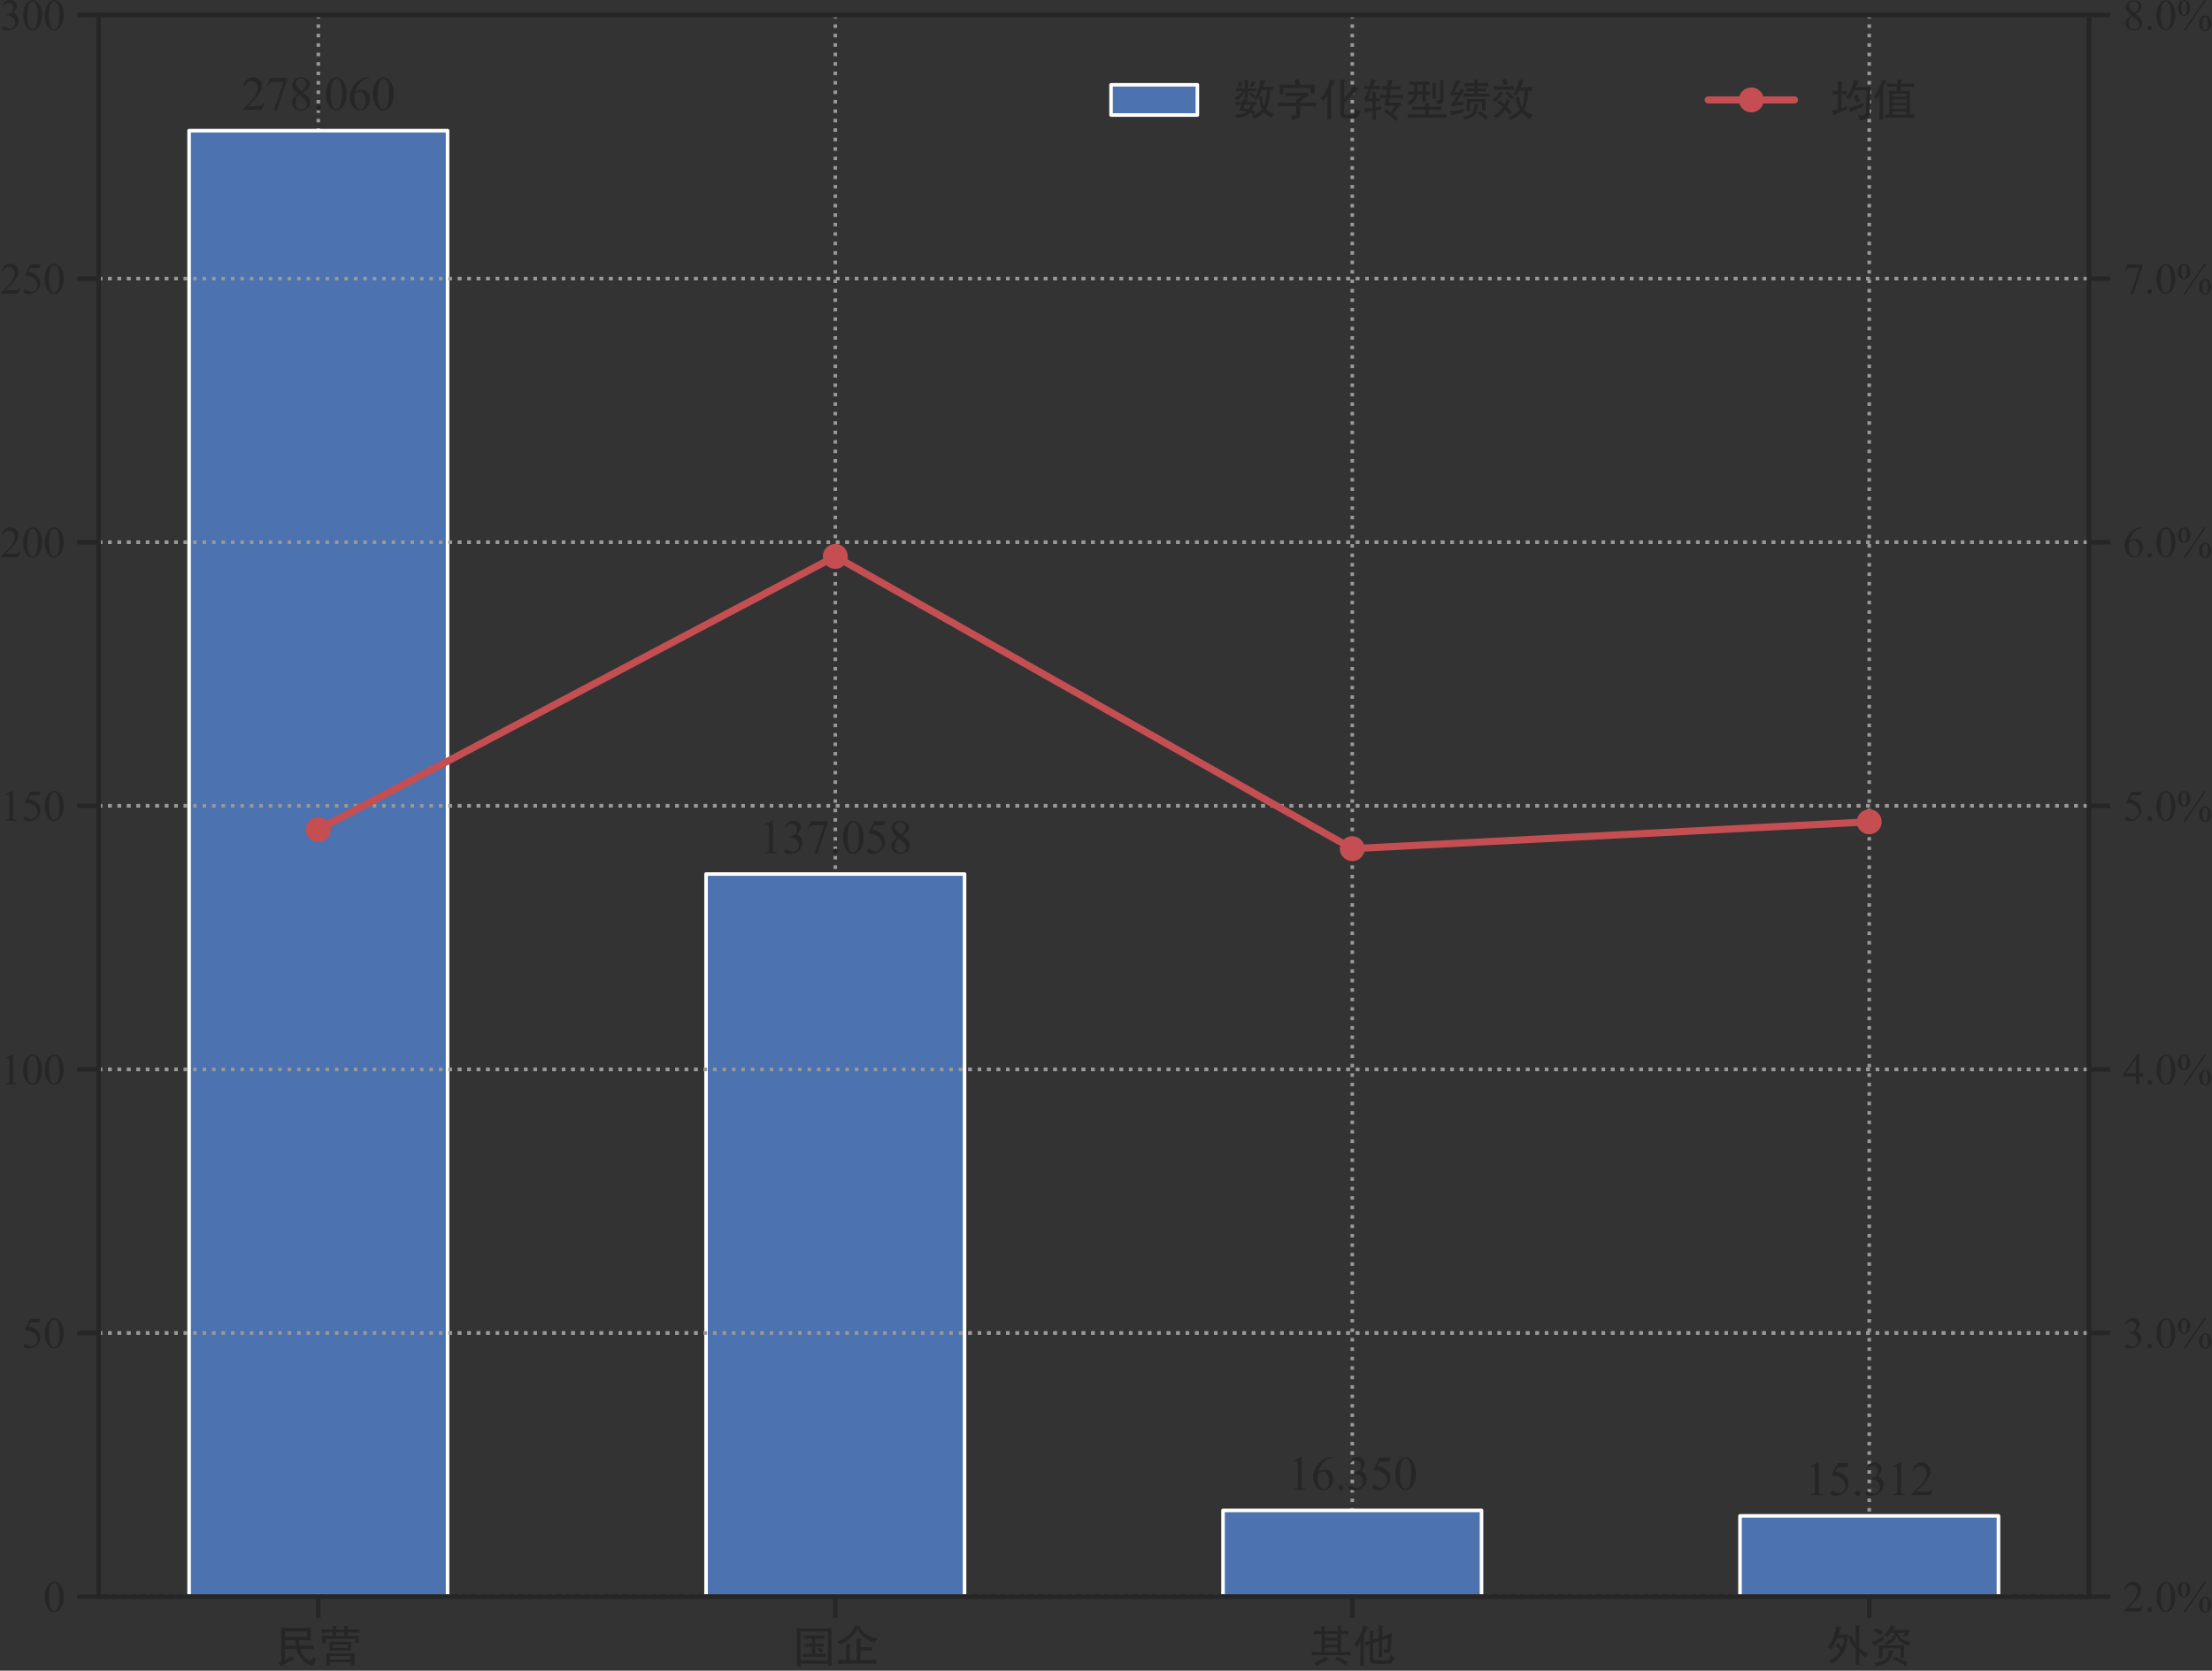 <?xml version="1.0" encoding="utf-8" standalone="no"?>
<!DOCTYPE svg PUBLIC "-//W3C//DTD SVG 1.1//EN"
  "http://www.w3.org/Graphics/SVG/1.1/DTD/svg11.dtd">
<svg xmlns:xlink="http://www.w3.org/1999/xlink" width="620.146pt" height="468.487pt" viewBox="0 0 620.146 468.487" xmlns="http://www.w3.org/2000/svg" version="1.1">
 <rect x="0" y="0" width="620.146" height="468.487" fill="#333333" stroke="none"/>
 <defs>
  <style type="text/css">*{stroke-linejoin: round; stroke-linecap: butt}</style>
 </defs>
 <g id="figure_1">
  <g id="patch_1">
   <path d="M 0 468.487 
L 620.146 468.487 
L 620.146 0 
L 0 0 
L 0 468.487 
z
" style="fill: none"/>
  </g>
  <g id="axes_1">
   <g id="patch_2">
    <path d="M 27.65 447.721 
L 585.65 447.721 
L 585.65 4.201 
L 27.65 4.201 
L 27.65 447.721 
z
" style="fill: none"/>
   </g>
   <g id="matplotlib.axis_1">
    <g id="xtick_1">
     <g id="line2d_1">
      <path d="M 89.247 447.721 
L 89.247 4.201 
" clip-path="url(#pa64ca06698)" style="fill: none; stroke-dasharray: 1,1.65; stroke-dashoffset: 0; stroke: #999999"/>
     </g>
     <g id="line2d_2">
      <defs>
       <path id="m92869907bc" d="M 0 0 
L 0 6 
" style="stroke: #262626; stroke-width: 1.25"/>
      </defs>
      <g>
       <use xlink:href="#m92869907bc" x="89.247" y="447.721" style="fill: #262626; stroke: #262626; stroke-width: 1.25"/>
      </g>
     </g>
     <g id="text_1">
      <!-- 民营 -->
      <g style="fill: #262626" transform="translate(77.147 465.778) scale(0.121 -0.121)">
       <defs>
        <path id="STHeitiTC-Medium-6c11" d="M 4595 3494 
L 4595 4294 
L 1421 4294 
L 1421 3494 
L 4595 3494 
z
M 3514 2221 
Q 3878 2221 4214 2224 
Q 4550 2227 4819 2233 
Q 5088 2240 5277 2246 
Q 5466 2253 5536 2266 
L 5536 1709 
Q 5466 1715 5270 1718 
Q 5075 1722 4806 1728 
Q 4538 1734 4227 1737 
Q 3917 1741 3622 1741 
Q 3680 1555 3763 1366 
Q 3846 1178 3945 1005 
Q 4045 832 4166 685 
Q 4288 538 4422 435 
Q 4704 218 4870 115 
Q 5037 13 5136 35 
Q 5235 58 5296 211 
Q 5357 365 5421 666 
Q 5536 538 5664 442 
Q 5792 346 5907 314 
Q 5786 -77 5690 -291 
Q 5594 -506 5466 -579 
Q 5338 -653 5152 -598 
Q 4966 -544 4666 -403 
Q 4326 -243 4051 38 
Q 3776 320 3514 730 
Q 3405 896 3299 1149 
Q 3194 1402 3104 1741 
L 1421 1741 
L 1421 192 
L 2547 717 
Q 2541 589 2576 461 
Q 2611 333 2682 218 
L 1549 -346 
Q 1472 -384 1379 -438 
Q 1286 -493 1190 -553 
Q 1094 -614 1008 -675 
Q 922 -736 858 -781 
Q 787 -621 681 -477 
Q 576 -333 486 -243 
L 890 -58 
L 890 4128 
Q 890 4326 880 4496 
Q 870 4666 845 4832 
Q 960 4819 1123 4806 
Q 1286 4794 1536 4787 
Q 1786 4781 2154 4777 
Q 2522 4774 3053 4774 
Q 3507 4774 3849 4777 
Q 4192 4781 4445 4790 
Q 4698 4800 4874 4809 
Q 5050 4819 5165 4832 
Q 5146 4672 5136 4470 
Q 5126 4269 5126 4109 
L 5126 3546 
Q 5126 3430 5136 3283 
Q 5146 3136 5171 2970 
Q 5062 2976 4934 2985 
Q 4806 2995 4608 2998 
Q 4410 3002 4122 3008 
Q 3834 3014 3418 3014 
Q 3430 2822 3456 2614 
Q 3482 2406 3514 2221 
z
M 3002 2221 
Q 2970 2406 2941 2611 
Q 2912 2816 2893 3014 
L 1421 3014 
L 1421 2221 
L 3002 2221 
z
" transform="scale(0.016)"/>
        <path id="STHeitiTC-Medium-8425" d="M 4250 2400 
L 2099 2400 
L 2099 1907 
L 4250 1907 
L 4250 2400 
z
M 4774 1504 
Q 4486 1510 4099 1516 
Q 3712 1523 3155 1523 
Q 2598 1523 2220 1513 
Q 1843 1504 1568 1498 
Q 1587 1626 1593 1798 
Q 1600 1971 1600 2150 
Q 1600 2336 1590 2509 
Q 1581 2682 1568 2810 
Q 1862 2797 2236 2790 
Q 2611 2784 3174 2784 
Q 3450 2784 3680 2784 
Q 3910 2784 4102 2787 
Q 4294 2790 4460 2796 
Q 4627 2803 4774 2810 
Q 4762 2682 4758 2509 
Q 4755 2336 4755 2150 
Q 4755 1965 4758 1798 
Q 4762 1632 4774 1504 
z
M 4678 224 
L 4678 730 
L 1702 730 
L 1702 224 
L 4678 224 
z
M 1702 -173 
L 1702 -640 
L 1133 -640 
Q 1158 -506 1168 -390 
Q 1178 -275 1178 -128 
L 1178 826 
Q 1178 915 1165 995 
Q 1152 1075 1139 1133 
Q 1280 1126 1427 1123 
Q 1574 1120 1798 1120 
Q 2022 1120 2355 1120 
Q 2688 1120 3200 1120 
Q 3712 1120 4051 1120 
Q 4390 1120 4614 1120 
Q 4838 1120 4985 1123 
Q 5133 1126 5261 1133 
Q 5248 1082 5238 1008 
Q 5229 934 5229 826 
L 5229 -64 
Q 5229 -211 5238 -326 
Q 5248 -442 5274 -576 
L 4678 -576 
L 4678 -173 
L 1702 -173 
z
M 4262 3629 
Q 4563 3635 4800 3638 
Q 5037 3642 5225 3648 
Q 5414 3654 5561 3657 
Q 5709 3661 5837 3667 
L 5837 2598 
L 5325 2598 
L 5325 3213 
L 1062 3213 
L 1062 2560 
L 550 2560 
L 550 3667 
Q 672 3661 819 3654 
Q 966 3648 1148 3641 
Q 1331 3635 1561 3632 
Q 1792 3629 2086 3629 
L 2086 4154 
Q 1587 4147 1168 4134 
Q 749 4122 448 4096 
L 448 4602 
Q 755 4576 1171 4563 
Q 1587 4550 2086 4550 
Q 2080 4768 2070 4880 
Q 2061 4992 2035 5114 
Q 2176 5094 2339 5081 
Q 2502 5069 2630 5069 
Q 2701 5069 2713 5040 
Q 2726 5011 2662 4973 
Q 2611 4941 2598 4915 
Q 2586 4890 2586 4826 
L 2586 4550 
L 3763 4550 
Q 3757 4755 3747 4870 
Q 3738 4986 3718 5107 
Q 3859 5088 4016 5078 
Q 4173 5069 4307 5069 
Q 4378 5069 4390 5040 
Q 4403 5011 4339 4973 
Q 4288 4941 4275 4915 
Q 4262 4890 4262 4826 
L 4262 4550 
Q 4774 4550 5206 4563 
Q 5638 4576 5946 4602 
L 5946 4096 
Q 5638 4128 5206 4141 
Q 4774 4154 4262 4154 
L 4262 3629 
z
M 3763 3629 
L 3763 4154 
L 2586 4154 
L 2586 3629 
L 3763 3629 
z
" transform="scale(0.016)"/>
       </defs>
       <use xlink:href="#STHeitiTC-Medium-6c11"/>
       <use xlink:href="#STHeitiTC-Medium-8425" x="100"/>
      </g>
     </g>
    </g>
    <g id="xtick_2">
     <g id="line2d_3">
      <path d="M 234.182 447.721 
L 234.182 4.201 
" clip-path="url(#pa64ca06698)" style="fill: none; stroke-dasharray: 1,1.65; stroke-dashoffset: 0; stroke: #999999"/>
     </g>
     <g id="line2d_4">
      <g>
       <use xlink:href="#m92869907bc" x="234.182" y="447.721" style="fill: #262626; stroke: #262626; stroke-width: 1.25"/>
      </g>
     </g>
     <g id="text_2">
      <!-- 国企 -->
      <g style="fill: #262626" transform="translate(222.082 465.899) scale(0.121 -0.121)">
       <defs>
        <path id="STHeitiTC-Medium-56fd" d="M 4045 1235 
Q 3930 1510 3674 1779 
L 4090 2042 
Q 4192 1894 4291 1766 
Q 4390 1638 4499 1523 
L 4045 1235 
z
M 3347 1107 
Q 3846 1107 4211 1116 
Q 4576 1126 4851 1152 
L 4851 634 
Q 4563 666 4188 672 
Q 3814 678 3290 678 
Q 2918 678 2652 675 
Q 2387 672 2185 669 
Q 1984 666 1833 656 
Q 1683 646 1549 634 
L 1549 1152 
Q 1664 1139 1785 1129 
Q 1907 1120 2060 1117 
Q 2214 1114 2406 1110 
Q 2598 1107 2861 1107 
L 2861 2150 
Q 2515 2150 2268 2140 
Q 2022 2131 1818 2112 
L 1818 2605 
Q 2035 2586 2275 2576 
Q 2515 2566 2861 2560 
L 2861 3309 
Q 2406 3302 2128 3289 
Q 1850 3277 1702 3264 
L 1702 3795 
Q 1888 3776 2259 3763 
Q 2630 3750 3270 3750 
Q 3776 3750 4160 3760 
Q 4544 3770 4704 3795 
L 4704 3264 
Q 4550 3277 4182 3293 
Q 3814 3309 3347 3309 
L 3347 2560 
Q 3763 2560 4048 2569 
Q 4333 2579 4570 2605 
L 4570 2112 
Q 4333 2138 4048 2144 
Q 3763 2150 3347 2150 
L 3347 1107 
z
M 5184 4326 
L 1216 4326 
L 1216 122 
L 5184 122 
L 5184 4326 
z
M 1216 -730 
L 640 -730 
Q 672 -448 685 -208 
Q 698 32 698 320 
L 698 4109 
Q 698 4301 685 4477 
Q 672 4653 640 4838 
Q 736 4826 893 4813 
Q 1050 4800 1334 4790 
Q 1619 4781 2067 4777 
Q 2515 4774 3200 4774 
Q 3885 4774 4329 4777 
Q 4774 4781 5056 4790 
Q 5338 4800 5494 4813 
Q 5651 4826 5760 4838 
Q 5728 4685 5715 4489 
Q 5702 4294 5702 4109 
L 5702 333 
Q 5702 90 5715 -137 
Q 5728 -365 5760 -634 
L 5184 -634 
L 5184 -326 
L 1216 -326 
L 1216 -730 
z
" transform="scale(0.016)"/>
        <path id="STHeitiTC-Medium-4f01" d="M 3648 2048 
Q 3994 2048 4259 2051 
Q 4525 2054 4729 2060 
Q 4934 2067 5081 2080 
Q 5229 2093 5338 2106 
L 5338 1530 
Q 5229 1542 5081 1552 
Q 4934 1562 4729 1568 
Q 4525 1574 4259 1577 
Q 3994 1581 3648 1581 
L 3648 192 
Q 4026 192 4333 195 
Q 4640 198 4909 208 
Q 5178 218 5421 234 
Q 5664 250 5914 269 
L 5914 -371 
Q 5677 -352 5430 -339 
Q 5184 -326 4877 -316 
Q 4570 -307 4176 -304 
Q 3782 -301 3251 -301 
Q 2688 -301 2269 -304 
Q 1850 -307 1523 -316 
Q 1197 -326 937 -339 
Q 678 -352 442 -371 
L 442 269 
Q 794 237 1066 221 
Q 1338 205 1562 198 
L 1562 1517 
Q 1562 1754 1558 1920 
Q 1555 2086 1552 2208 
Q 1549 2330 1539 2410 
Q 1530 2490 1517 2560 
Q 1664 2541 1840 2528 
Q 2016 2515 2144 2522 
Q 2221 2528 2230 2496 
Q 2240 2464 2170 2419 
Q 2125 2394 2105 2333 
Q 2086 2272 2086 2202 
L 2086 192 
L 3123 192 
L 3123 2285 
Q 3123 2490 3120 2643 
Q 3117 2797 3110 2918 
Q 3104 3040 3094 3139 
Q 3085 3238 3072 3328 
Q 3226 3302 3418 3289 
Q 3610 3277 3782 3290 
Q 3872 3296 3881 3261 
Q 3891 3226 3814 3187 
Q 3744 3149 3696 3043 
Q 3648 2938 3648 2835 
L 3648 2048 
z
M 3238 4640 
Q 2970 4250 2707 3939 
Q 2445 3629 2150 3363 
Q 1856 3098 1510 2861 
Q 1165 2624 742 2387 
Q 634 2534 525 2646 
Q 416 2758 256 2867 
Q 506 2931 774 3062 
Q 1043 3194 1299 3363 
Q 1555 3533 1785 3728 
Q 2016 3923 2195 4122 
Q 2362 4301 2483 4454 
Q 2605 4608 2685 4742 
Q 2765 4877 2819 4995 
Q 2874 5114 2906 5229 
Q 3098 5178 3283 5146 
Q 3469 5114 3597 5101 
Q 3686 5088 3680 5040 
Q 3674 4992 3533 4941 
Q 3731 4614 4006 4336 
Q 4282 4058 4614 3850 
Q 4947 3642 5334 3510 
Q 5722 3379 6144 3341 
Q 6016 3213 5904 3059 
Q 5792 2906 5702 2707 
Q 5229 2867 4864 3043 
Q 4499 3219 4208 3443 
Q 3917 3667 3683 3958 
Q 3450 4250 3238 4640 
z
" transform="scale(0.016)"/>
       </defs>
       <use xlink:href="#STHeitiTC-Medium-56fd"/>
       <use xlink:href="#STHeitiTC-Medium-4f01" x="100"/>
      </g>
     </g>
    </g>
    <g id="xtick_3">
     <g id="line2d_5">
      <path d="M 379.118 447.721 
L 379.118 4.201 
" clip-path="url(#pa64ca06698)" style="fill: none; stroke-dasharray: 1,1.65; stroke-dashoffset: 0; stroke: #999999"/>
     </g>
     <g id="line2d_6">
      <g>
       <use xlink:href="#m92869907bc" x="379.118" y="447.721" style="fill: #262626; stroke: #262626; stroke-width: 1.25"/>
      </g>
     </g>
     <g id="text_3">
      <!-- 其他 -->
      <g style="fill: #262626" transform="translate(367.018 465.812) scale(0.121 -0.121)">
       <defs>
        <path id="STHeitiTC-Medium-5176" d="M 2854 250 
Q 2906 211 2896 188 
Q 2886 166 2835 166 
Q 2758 166 2678 147 
Q 2598 128 2419 41 
Q 2240 -45 1917 -217 
Q 1594 -390 1043 -691 
Q 986 -563 890 -454 
Q 794 -346 659 -230 
Q 1056 -128 1475 83 
Q 1894 294 2355 691 
Q 2470 570 2598 461 
Q 2726 352 2854 250 
z
M 5312 -614 
Q 5158 -493 4969 -374 
Q 4781 -256 4576 -147 
Q 4371 -38 4150 58 
Q 3930 154 3718 230 
L 4038 653 
Q 4448 486 4873 288 
Q 5299 90 5690 -115 
L 5312 -614 
z
M 1779 4358 
Q 1779 4544 1760 4739 
Q 1741 4934 1709 5094 
Q 1856 5069 2022 5056 
Q 2189 5043 2323 5050 
Q 2394 5056 2410 5030 
Q 2426 5005 2374 4966 
Q 2323 4928 2310 4883 
Q 2298 4838 2298 4755 
L 2298 4358 
L 4122 4358 
Q 4122 4634 4109 4829 
Q 4096 5024 4064 5171 
Q 4237 5139 4384 5123 
Q 4531 5107 4659 5101 
Q 4768 5094 4781 5065 
Q 4794 5037 4742 5005 
Q 4672 4954 4649 4912 
Q 4627 4870 4627 4800 
L 4627 4358 
Q 4915 4365 5184 4374 
Q 5453 4384 5709 4410 
L 5709 3878 
Q 5453 3904 5184 3913 
Q 4915 3923 4627 3930 
L 4627 1312 
Q 5350 1312 5997 1370 
L 5997 806 
Q 5830 819 5632 832 
Q 5434 845 5120 854 
Q 4806 864 4348 867 
Q 3891 870 3206 870 
Q 2528 870 2067 867 
Q 1606 864 1292 854 
Q 979 845 774 832 
Q 570 819 403 806 
L 403 1370 
Q 1056 1312 1779 1312 
L 1779 3930 
Q 1472 3930 1184 3917 
Q 896 3904 627 3878 
L 627 4410 
Q 896 4384 1184 4371 
Q 1472 4358 1779 4358 
z
M 2298 1312 
L 4122 1312 
L 4122 1978 
L 2298 1978 
L 2298 1312 
z
M 4122 3366 
L 4122 3930 
L 2298 3930 
L 2298 3366 
L 4122 3366 
z
M 2298 2957 
L 2298 2387 
L 4122 2387 
L 4122 2957 
L 2298 2957 
z
" transform="scale(0.016)"/>
        <path id="STHeitiTC-Medium-4ed6" d="M 1670 -640 
L 1107 -640 
Q 1120 -499 1133 -323 
Q 1146 -147 1155 41 
Q 1165 230 1171 425 
Q 1178 621 1178 800 
L 1178 2810 
Q 1069 2605 944 2403 
Q 819 2202 672 1971 
Q 563 2138 476 2243 
Q 390 2349 262 2438 
Q 378 2566 509 2748 
Q 640 2931 774 3142 
Q 909 3354 1030 3584 
Q 1152 3814 1242 4038 
Q 1370 4346 1469 4650 
Q 1568 4954 1606 5222 
Q 1946 5030 2278 4966 
Q 2387 4941 2384 4909 
Q 2381 4877 2272 4800 
Q 2234 4768 2128 4595 
Q 2022 4422 1824 4038 
Q 1786 3968 1747 3888 
Q 1709 3808 1670 3738 
L 1670 -640 
z
M 4333 3546 
Q 4915 3750 5260 3891 
Q 5606 4032 5728 4096 
L 5606 1894 
Q 5594 1690 5568 1568 
Q 5542 1446 5452 1369 
Q 5363 1293 5187 1238 
Q 5011 1184 4704 1126 
Q 4646 1434 4454 1760 
Q 4826 1690 4950 1722 
Q 5075 1754 5082 1882 
L 5165 3328 
L 4333 3053 
L 4333 1459 
Q 4333 1286 4342 1046 
Q 4352 806 4371 557 
L 3782 557 
Q 3808 813 3821 1046 
Q 3834 1280 3834 1459 
L 3834 2886 
L 3040 2618 
L 3040 544 
Q 3040 416 3059 336 
Q 3078 256 3139 211 
Q 3200 166 3315 144 
Q 3430 122 3616 102 
Q 3706 90 3856 83 
Q 4006 77 4179 77 
Q 4352 77 4531 83 
Q 4710 90 4858 102 
Q 5024 122 5142 157 
Q 5261 192 5344 281 
Q 5427 371 5478 534 
Q 5530 698 5568 966 
Q 5696 787 5830 707 
Q 5965 627 6138 576 
Q 6022 250 5932 64 
Q 5843 -122 5740 -218 
Q 5638 -314 5497 -342 
Q 5357 -371 5139 -378 
Q 4979 -384 4774 -390 
Q 4570 -397 4346 -397 
Q 4122 -397 3885 -393 
Q 3648 -390 3424 -384 
Q 3123 -378 2947 -339 
Q 2771 -301 2681 -224 
Q 2592 -147 2569 -19 
Q 2547 109 2547 294 
L 2547 2451 
Q 2298 2362 2134 2294 
Q 1971 2227 1920 2189 
L 1754 2733 
Q 1888 2765 2080 2813 
Q 2272 2861 2547 2950 
Q 2547 3520 2531 3897 
Q 2515 4275 2490 4410 
Q 2643 4397 2828 4387 
Q 3014 4378 3130 4384 
Q 3238 4390 3248 4336 
Q 3258 4282 3168 4250 
Q 3110 4224 3075 4147 
Q 3040 4070 3040 4013 
L 3040 3104 
Q 3213 3162 3411 3226 
Q 3610 3290 3834 3373 
L 3834 4410 
Q 3834 4678 3814 4880 
Q 3795 5082 3763 5165 
Q 3955 5139 4086 5129 
Q 4218 5120 4397 5120 
Q 4518 5120 4534 5094 
Q 4550 5069 4442 5024 
Q 4390 5005 4361 4921 
Q 4333 4838 4333 4653 
L 4333 3546 
z
" transform="scale(0.016)"/>
       </defs>
       <use xlink:href="#STHeitiTC-Medium-5176"/>
       <use xlink:href="#STHeitiTC-Medium-4ed6" x="100"/>
      </g>
     </g>
    </g>
    <g id="xtick_4">
     <g id="line2d_7">
      <path d="M 524.053 447.721 
L 524.053 4.201 
" clip-path="url(#pa64ca06698)" style="fill: none; stroke-dasharray: 1,1.65; stroke-dashoffset: 0; stroke: #999999"/>
     </g>
     <g id="line2d_8">
      <g>
       <use xlink:href="#m92869907bc" x="524.053" y="447.721" style="fill: #262626; stroke: #262626; stroke-width: 1.25"/>
      </g>
     </g>
     <g id="text_4">
      <!-- 外资 -->
      <g style="fill: #262626" transform="translate(511.953 465.789) scale(0.121 -0.121)">
       <defs>
        <path id="STHeitiTC-Medium-5916" d="M 4269 4301 
Q 4269 4602 4256 4816 
Q 4243 5030 4211 5203 
Q 4403 5165 4537 5152 
Q 4672 5139 4838 5139 
Q 5082 5139 4877 5011 
Q 4832 4979 4813 4931 
Q 4794 4883 4794 4774 
L 4794 1958 
Q 5331 1453 6163 1043 
Q 6029 922 5939 810 
Q 5850 698 5741 499 
Q 5466 704 5232 889 
Q 4998 1075 4794 1254 
L 4794 666 
Q 4794 448 4797 275 
Q 4800 102 4806 -45 
Q 4813 -192 4825 -317 
Q 4838 -442 4851 -563 
L 4211 -563 
Q 4224 -442 4237 -317 
Q 4250 -192 4256 -45 
Q 4262 102 4265 275 
Q 4269 448 4269 666 
L 4269 1760 
Q 3917 2138 3667 2550 
Q 3418 2963 3226 3520 
L 3654 3814 
Q 3763 3462 3913 3152 
Q 4064 2842 4269 2554 
L 4269 4301 
z
M 2323 1971 
Q 2432 2266 2509 2621 
Q 2586 2976 2624 3360 
L 1613 3360 
Q 1510 3085 1417 2864 
Q 1325 2643 1229 2448 
Q 1133 2253 1030 2073 
Q 928 1894 806 1702 
Q 672 1837 515 1917 
Q 358 1997 237 2010 
Q 378 2150 499 2313 
Q 621 2477 729 2675 
Q 838 2874 940 3114 
Q 1043 3354 1146 3648 
Q 1274 4006 1341 4358 
Q 1408 4710 1421 5043 
Q 1645 4979 1821 4944 
Q 1997 4909 2150 4896 
Q 2310 4877 2163 4755 
Q 2131 4730 2083 4643 
Q 2035 4557 1965 4352 
Q 1920 4224 1878 4102 
Q 1837 3981 1798 3872 
Q 2170 3872 2413 3875 
Q 2656 3878 2806 3881 
Q 2957 3885 3040 3891 
Q 3123 3898 3174 3910 
Q 3155 3546 3104 3155 
Q 3053 2765 2969 2397 
Q 2886 2029 2771 1712 
Q 2656 1395 2502 1184 
Q 2310 915 2134 704 
Q 1958 493 1776 310 
Q 1594 128 1386 -38 
Q 1178 -205 922 -384 
Q 710 -102 326 51 
Q 672 211 941 374 
Q 1210 538 1418 707 
Q 1626 877 1779 1059 
Q 1933 1242 2054 1434 
Q 1894 1702 1718 1900 
Q 1542 2099 1350 2246 
L 1760 2618 
Q 1939 2445 2073 2288 
Q 2208 2131 2323 1971 
z
" transform="scale(0.016)"/>
        <path id="STHeitiTC-Medium-8d44" d="M 5248 -678 
Q 4826 -410 4333 -160 
Q 3840 90 3354 288 
L 3622 691 
Q 4147 474 4659 246 
Q 5171 19 5606 -192 
L 5248 -678 
z
M 3533 1434 
Q 3469 1382 3421 1296 
Q 3373 1210 3315 1005 
Q 3226 666 3069 390 
Q 2912 115 2643 -99 
Q 2374 -314 1974 -464 
Q 1574 -614 998 -698 
Q 947 -589 864 -477 
Q 781 -365 653 -262 
Q 1370 -198 1830 -19 
Q 2291 160 2477 371 
Q 2662 576 2745 877 
Q 2829 1178 2861 1619 
Q 2989 1587 3155 1558 
Q 3322 1530 3482 1517 
Q 3571 1517 3577 1497 
Q 3584 1478 3533 1434 
z
M 4531 480 
L 4531 1850 
L 1907 1850 
L 1907 442 
L 1357 442 
Q 1376 608 1382 739 
Q 1389 870 1389 1024 
L 1389 1754 
Q 1389 1978 1382 2112 
Q 1376 2246 1357 2317 
Q 1472 2304 1603 2297 
Q 1734 2291 1936 2288 
Q 2138 2285 2445 2285 
Q 2752 2285 3219 2285 
Q 3686 2285 3990 2285 
Q 4294 2285 4496 2291 
Q 4698 2298 4829 2301 
Q 4960 2304 5082 2317 
Q 5056 2189 5056 1754 
L 5056 1062 
Q 5056 909 5062 777 
Q 5069 646 5082 480 
L 4531 480 
z
M 2125 3091 
Q 1651 2810 1308 2598 
Q 966 2387 672 2202 
Q 602 2362 528 2486 
Q 454 2611 358 2739 
Q 742 2874 1164 3078 
Q 1587 3283 1990 3565 
Q 2016 3398 2045 3299 
Q 2074 3200 2125 3091 
z
M 1606 3776 
Q 1184 4128 659 4378 
L 973 4794 
Q 1248 4666 1504 4531 
Q 1760 4397 1971 4262 
L 1606 3776 
z
M 3085 4077 
Q 2970 3930 2845 3792 
Q 2720 3654 2573 3507 
Q 2387 3693 2099 3750 
Q 2522 4115 2768 4457 
Q 3014 4800 3142 5190 
Q 3264 5133 3414 5088 
Q 3565 5043 3686 5030 
Q 3898 5011 3718 4883 
Q 3648 4832 3571 4752 
Q 3494 4672 3386 4506 
L 4646 4506 
Q 4768 4506 4950 4512 
Q 5133 4518 5312 4524 
Q 5491 4531 5641 4540 
Q 5792 4550 5862 4557 
L 5510 3565 
L 4928 3642 
L 5126 4077 
L 4115 4077 
Q 4243 3738 4428 3507 
Q 4614 3277 4854 3126 
Q 5094 2976 5392 2896 
Q 5690 2816 6042 2784 
Q 5914 2643 5837 2502 
Q 5760 2362 5709 2214 
Q 5082 2374 4618 2713 
Q 4154 3053 3949 3603 
Q 3763 3162 3382 2822 
Q 3002 2483 2496 2317 
Q 2432 2394 2339 2474 
Q 2246 2554 2125 2618 
Q 2784 2874 3161 3232 
Q 3539 3590 3686 4077 
L 3085 4077 
z
" transform="scale(0.016)"/>
       </defs>
       <use xlink:href="#STHeitiTC-Medium-5916"/>
       <use xlink:href="#STHeitiTC-Medium-8d44" x="100"/>
      </g>
     </g>
    </g>
   </g>
   <g id="matplotlib.axis_2">
    <g id="ytick_1">
     <g id="line2d_9">
      <path d="M 27.65 447.721 
L 585.65 447.721 
" clip-path="url(#pa64ca06698)" style="fill: none; stroke-dasharray: 1,1.65; stroke-dashoffset: 0; stroke: #999999"/>
     </g>
     <g id="line2d_10">
      <defs>
       <path id="mb71ecfc5a6" d="M 0 0 
L -6 0 
" style="stroke: #262626; stroke-width: 1.25"/>
      </defs>
      <g>
       <use xlink:href="#mb71ecfc5a6" x="27.65" y="447.721" style="fill: #262626; stroke: #262626; stroke-width: 1.25"/>
      </g>
     </g>
     <g id="text_5">
      <!-- 0 -->
      <g style="fill: #262626" transform="translate(12.1 451.922) scale(0.121 -0.121)">
       <defs>
        <path id="TimesNewRomanPSMT-30" d="M 231 2094 
Q 231 2819 450 3342 
Q 669 3866 1031 4122 
Q 1313 4325 1613 4325 
Q 2100 4325 2488 3828 
Q 2972 3213 2972 2159 
Q 2972 1422 2759 906 
Q 2547 391 2217 158 
Q 1888 -75 1581 -75 
Q 975 -75 572 641 
Q 231 1244 231 2094 
z
M 844 2016 
Q 844 1141 1059 588 
Q 1238 122 1591 122 
Q 1759 122 1940 273 
Q 2122 425 2216 781 
Q 2359 1319 2359 2297 
Q 2359 3022 2209 3506 
Q 2097 3866 1919 4016 
Q 1791 4119 1609 4119 
Q 1397 4119 1231 3928 
Q 1006 3669 925 3112 
Q 844 2556 844 2016 
z
" transform="scale(0.016)"/>
       </defs>
       <use xlink:href="#TimesNewRomanPSMT-30"/>
      </g>
     </g>
    </g>
    <g id="ytick_2">
     <g id="line2d_11">
      <path d="M 27.65 373.801 
L 585.65 373.801 
" clip-path="url(#pa64ca06698)" style="fill: none; stroke-dasharray: 1,1.65; stroke-dashoffset: 0; stroke: #999999"/>
     </g>
     <g id="line2d_12">
      <g>
       <use xlink:href="#mb71ecfc5a6" x="27.65" y="373.801" style="fill: #262626; stroke: #262626; stroke-width: 1.25"/>
      </g>
     </g>
     <g id="text_6">
      <!-- 50 -->
      <g style="fill: #262626" transform="translate(6.05 378.002) scale(0.121 -0.121)">
       <defs>
        <path id="TimesNewRomanPSMT-35" d="M 2778 4238 
L 2534 3706 
L 1259 3706 
L 981 3138 
Q 1809 3016 2294 2522 
Q 2709 2097 2709 1522 
Q 2709 1188 2573 903 
Q 2438 619 2231 419 
Q 2025 219 1772 97 
Q 1413 -75 1034 -75 
Q 653 -75 479 54 
Q 306 184 306 341 
Q 306 428 378 495 
Q 450 563 559 563 
Q 641 563 702 538 
Q 763 513 909 409 
Q 1144 247 1384 247 
Q 1750 247 2026 523 
Q 2303 800 2303 1197 
Q 2303 1581 2056 1914 
Q 1809 2247 1375 2428 
Q 1034 2569 447 2591 
L 1259 4238 
L 2778 4238 
z
" transform="scale(0.016)"/>
       </defs>
       <use xlink:href="#TimesNewRomanPSMT-35"/>
       <use xlink:href="#TimesNewRomanPSMT-30" x="50"/>
      </g>
     </g>
    </g>
    <g id="ytick_3">
     <g id="line2d_13">
      <path d="M 27.65 299.881 
L 585.65 299.881 
" clip-path="url(#pa64ca06698)" style="fill: none; stroke-dasharray: 1,1.65; stroke-dashoffset: 0; stroke: #999999"/>
     </g>
     <g id="line2d_14">
      <g>
       <use xlink:href="#mb71ecfc5a6" x="27.65" y="299.881" style="fill: #262626; stroke: #262626; stroke-width: 1.25"/>
      </g>
     </g>
     <g id="text_7">
      <!-- 100 -->
      <g style="fill: #262626" transform="translate(0 304.082) scale(0.121 -0.121)">
       <defs>
        <path id="TimesNewRomanPSMT-31" d="M 750 3822 
L 1781 4325 
L 1884 4325 
L 1884 747 
Q 1884 391 1914 303 
Q 1944 216 2037 169 
Q 2131 122 2419 116 
L 2419 0 
L 825 0 
L 825 116 
Q 1125 122 1212 167 
Q 1300 213 1334 289 
Q 1369 366 1369 747 
L 1369 3034 
Q 1369 3497 1338 3628 
Q 1316 3728 1258 3775 
Q 1200 3822 1119 3822 
Q 1003 3822 797 3725 
L 750 3822 
z
" transform="scale(0.016)"/>
       </defs>
       <use xlink:href="#TimesNewRomanPSMT-31"/>
       <use xlink:href="#TimesNewRomanPSMT-30" x="50"/>
       <use xlink:href="#TimesNewRomanPSMT-30" x="100"/>
      </g>
     </g>
    </g>
    <g id="ytick_4">
     <g id="line2d_15">
      <path d="M 27.65 225.961 
L 585.65 225.961 
" clip-path="url(#pa64ca06698)" style="fill: none; stroke-dasharray: 1,1.65; stroke-dashoffset: 0; stroke: #999999"/>
     </g>
     <g id="line2d_16">
      <g>
       <use xlink:href="#mb71ecfc5a6" x="27.65" y="225.961" style="fill: #262626; stroke: #262626; stroke-width: 1.25"/>
      </g>
     </g>
     <g id="text_8">
      <!-- 150 -->
      <g style="fill: #262626" transform="translate(0 230.162) scale(0.121 -0.121)">
       <use xlink:href="#TimesNewRomanPSMT-31"/>
       <use xlink:href="#TimesNewRomanPSMT-35" x="50"/>
       <use xlink:href="#TimesNewRomanPSMT-30" x="100"/>
      </g>
     </g>
    </g>
    <g id="ytick_5">
     <g id="line2d_17">
      <path d="M 27.65 152.041 
L 585.65 152.041 
" clip-path="url(#pa64ca06698)" style="fill: none; stroke-dasharray: 1,1.65; stroke-dashoffset: 0; stroke: #999999"/>
     </g>
     <g id="line2d_18">
      <g>
       <use xlink:href="#mb71ecfc5a6" x="27.65" y="152.041" style="fill: #262626; stroke: #262626; stroke-width: 1.25"/>
      </g>
     </g>
     <g id="text_9">
      <!-- 200 -->
      <g style="fill: #262626" transform="translate(0 156.242) scale(0.121 -0.121)">
       <defs>
        <path id="TimesNewRomanPSMT-32" d="M 2934 816 
L 2638 0 
L 138 0 
L 138 116 
Q 1241 1122 1691 1759 
Q 2141 2397 2141 2925 
Q 2141 3328 1894 3587 
Q 1647 3847 1303 3847 
Q 991 3847 742 3664 
Q 494 3481 375 3128 
L 259 3128 
Q 338 3706 661 4015 
Q 984 4325 1469 4325 
Q 1984 4325 2329 3994 
Q 2675 3663 2675 3213 
Q 2675 2891 2525 2569 
Q 2294 2063 1775 1497 
Q 997 647 803 472 
L 1909 472 
Q 2247 472 2383 497 
Q 2519 522 2628 598 
Q 2738 675 2819 816 
L 2934 816 
z
" transform="scale(0.016)"/>
       </defs>
       <use xlink:href="#TimesNewRomanPSMT-32"/>
       <use xlink:href="#TimesNewRomanPSMT-30" x="50"/>
       <use xlink:href="#TimesNewRomanPSMT-30" x="100"/>
      </g>
     </g>
    </g>
    <g id="ytick_6">
     <g id="line2d_19">
      <path d="M 27.65 78.121 
L 585.65 78.121 
" clip-path="url(#pa64ca06698)" style="fill: none; stroke-dasharray: 1,1.65; stroke-dashoffset: 0; stroke: #999999"/>
     </g>
     <g id="line2d_20">
      <g>
       <use xlink:href="#mb71ecfc5a6" x="27.65" y="78.121" style="fill: #262626; stroke: #262626; stroke-width: 1.25"/>
      </g>
     </g>
     <g id="text_10">
      <!-- 250 -->
      <g style="fill: #262626" transform="translate(0 82.322) scale(0.121 -0.121)">
       <use xlink:href="#TimesNewRomanPSMT-32"/>
       <use xlink:href="#TimesNewRomanPSMT-35" x="50"/>
       <use xlink:href="#TimesNewRomanPSMT-30" x="100"/>
      </g>
     </g>
    </g>
    <g id="ytick_7">
     <g id="line2d_21">
      <path d="M 27.65 4.201 
L 585.65 4.201 
" clip-path="url(#pa64ca06698)" style="fill: none; stroke-dasharray: 1,1.65; stroke-dashoffset: 0; stroke: #999999"/>
     </g>
     <g id="line2d_22">
      <g>
       <use xlink:href="#mb71ecfc5a6" x="27.65" y="4.201" style="fill: #262626; stroke: #262626; stroke-width: 1.25"/>
      </g>
     </g>
     <g id="text_11">
      <!-- 300 -->
      <g style="fill: #262626" transform="translate(0 8.402) scale(0.121 -0.121)">
       <defs>
        <path id="TimesNewRomanPSMT-33" d="M 325 3431 
Q 506 3859 782 4092 
Q 1059 4325 1472 4325 
Q 1981 4325 2253 3994 
Q 2459 3747 2459 3466 
Q 2459 3003 1878 2509 
Q 2269 2356 2469 2072 
Q 2669 1788 2669 1403 
Q 2669 853 2319 450 
Q 1863 -75 997 -75 
Q 569 -75 414 31 
Q 259 138 259 259 
Q 259 350 332 419 
Q 406 488 509 488 
Q 588 488 669 463 
Q 722 447 909 348 
Q 1097 250 1169 231 
Q 1284 197 1416 197 
Q 1734 197 1970 444 
Q 2206 691 2206 1028 
Q 2206 1275 2097 1509 
Q 2016 1684 1919 1775 
Q 1784 1900 1550 2001 
Q 1316 2103 1072 2103 
L 972 2103 
L 972 2197 
Q 1219 2228 1467 2375 
Q 1716 2522 1828 2728 
Q 1941 2934 1941 3181 
Q 1941 3503 1739 3701 
Q 1538 3900 1238 3900 
Q 753 3900 428 3381 
L 325 3431 
z
" transform="scale(0.016)"/>
       </defs>
       <use xlink:href="#TimesNewRomanPSMT-33"/>
       <use xlink:href="#TimesNewRomanPSMT-30" x="50"/>
       <use xlink:href="#TimesNewRomanPSMT-30" x="100"/>
      </g>
     </g>
    </g>
   </g>
   <g id="patch_3">
    <path d="M 53.014 447.721 
L 125.481 447.721 
L 125.481 36.637 
L 53.014 36.637 
z
" clip-path="url(#pa64ca06698)" style="fill: #4c72b0; stroke: #ffffff; stroke-linejoin: miter"/>
   </g>
   <g id="patch_4">
    <path d="M 197.949 447.721 
L 270.416 447.721 
L 270.416 245.095 
L 197.949 245.095 
z
" clip-path="url(#pa64ca06698)" style="fill: #4c72b0; stroke: #ffffff; stroke-linejoin: miter"/>
   </g>
   <g id="patch_5">
    <path d="M 342.884 447.721 
L 415.351 447.721 
L 415.351 423.549 
L 342.884 423.549 
z
" clip-path="url(#pa64ca06698)" style="fill: #4c72b0; stroke: #ffffff; stroke-linejoin: miter"/>
   </g>
   <g id="patch_6">
    <path d="M 487.819 447.721 
L 560.286 447.721 
L 560.286 425.084 
L 487.819 425.084 
z
" clip-path="url(#pa64ca06698)" style="fill: #4c72b0; stroke: #ffffff; stroke-linejoin: miter"/>
   </g>
   <g id="patch_7">
    <path d="M 27.65 447.721 
L 27.65 4.201 
" style="fill: none; stroke: #262626; stroke-width: 1.25; stroke-linejoin: miter; stroke-linecap: square"/>
   </g>
   <g id="patch_8">
    <path d="M 585.65 447.721 
L 585.65 4.201 
" style="fill: none; stroke: #262626; stroke-width: 1.25; stroke-linejoin: miter; stroke-linecap: square"/>
   </g>
   <g id="patch_9">
    <path d="M 27.65 447.721 
L 585.65 447.721 
" style="fill: none; stroke: #262626; stroke-width: 1.25; stroke-linejoin: miter; stroke-linecap: square"/>
   </g>
   <g id="patch_10">
    <path d="M 27.65 4.201 
L 585.65 4.201 
" style="fill: none; stroke: #262626; stroke-width: 1.25; stroke-linejoin: miter; stroke-linecap: square"/>
   </g>
   <g id="text_12">
    <!-- 278.060 -->
    <g style="fill: #262626" transform="translate(67.797 30.814) scale(0.132 -0.132)">
     <defs>
      <path id="TimesNewRomanPSMT-37" d="M 644 4238 
L 2916 4238 
L 2916 4119 
L 1503 -88 
L 1153 -88 
L 2419 3728 
L 1253 3728 
Q 900 3728 750 3644 
Q 488 3500 328 3200 
L 238 3234 
L 644 4238 
z
" transform="scale(0.016)"/>
      <path id="TimesNewRomanPSMT-38" d="M 1228 2134 
Q 725 2547 579 2797 
Q 434 3047 434 3316 
Q 434 3728 753 4026 
Q 1072 4325 1600 4325 
Q 2113 4325 2425 4047 
Q 2738 3769 2738 3413 
Q 2738 3175 2569 2928 
Q 2400 2681 1866 2347 
Q 2416 1922 2594 1678 
Q 2831 1359 2831 1006 
Q 2831 559 2490 242 
Q 2150 -75 1597 -75 
Q 994 -75 656 303 
Q 388 606 388 966 
Q 388 1247 577 1523 
Q 766 1800 1228 2134 
z
M 1719 2469 
Q 2094 2806 2194 3001 
Q 2294 3197 2294 3444 
Q 2294 3772 2109 3958 
Q 1925 4144 1606 4144 
Q 1288 4144 1088 3959 
Q 888 3775 888 3528 
Q 888 3366 970 3203 
Q 1053 3041 1206 2894 
L 1719 2469 
z
M 1375 2016 
Q 1116 1797 991 1539 
Q 866 1281 866 981 
Q 866 578 1086 336 
Q 1306 94 1647 94 
Q 1984 94 2187 284 
Q 2391 475 2391 747 
Q 2391 972 2272 1150 
Q 2050 1481 1375 2016 
z
" transform="scale(0.016)"/>
      <path id="TimesNewRomanPSMT-2e" d="M 800 606 
Q 947 606 1047 504 
Q 1147 403 1147 259 
Q 1147 116 1045 14 
Q 944 -88 800 -88 
Q 656 -88 554 14 
Q 453 116 453 259 
Q 453 406 554 506 
Q 656 606 800 606 
z
" transform="scale(0.016)"/>
      <path id="TimesNewRomanPSMT-36" d="M 2869 4325 
L 2869 4209 
Q 2456 4169 2195 4045 
Q 1934 3922 1679 3669 
Q 1425 3416 1258 3105 
Q 1091 2794 978 2366 
Q 1428 2675 1881 2675 
Q 2316 2675 2634 2325 
Q 2953 1975 2953 1425 
Q 2953 894 2631 456 
Q 2244 -75 1606 -75 
Q 1172 -75 869 213 
Q 275 772 275 1663 
Q 275 2231 503 2743 
Q 731 3256 1154 3653 
Q 1578 4050 1965 4187 
Q 2353 4325 2688 4325 
L 2869 4325 
z
M 925 2138 
Q 869 1716 869 1456 
Q 869 1156 980 804 
Q 1091 453 1309 247 
Q 1469 100 1697 100 
Q 1969 100 2183 356 
Q 2397 613 2397 1088 
Q 2397 1622 2184 2012 
Q 1972 2403 1581 2403 
Q 1463 2403 1327 2353 
Q 1191 2303 925 2138 
z
" transform="scale(0.016)"/>
     </defs>
     <use xlink:href="#TimesNewRomanPSMT-32"/>
     <use xlink:href="#TimesNewRomanPSMT-37" x="50"/>
     <use xlink:href="#TimesNewRomanPSMT-38" x="100"/>
     <use xlink:href="#TimesNewRomanPSMT-2e" x="150"/>
     <use xlink:href="#TimesNewRomanPSMT-30" x="175"/>
     <use xlink:href="#TimesNewRomanPSMT-36" x="225"/>
     <use xlink:href="#TimesNewRomanPSMT-30" x="275"/>
    </g>
   </g>
   <g id="text_13">
    <!-- 137.058 -->
    <g style="fill: #262626" transform="translate(212.732 239.271) scale(0.132 -0.132)">
     <use xlink:href="#TimesNewRomanPSMT-31"/>
     <use xlink:href="#TimesNewRomanPSMT-33" x="50"/>
     <use xlink:href="#TimesNewRomanPSMT-37" x="100"/>
     <use xlink:href="#TimesNewRomanPSMT-2e" x="150"/>
     <use xlink:href="#TimesNewRomanPSMT-30" x="175"/>
     <use xlink:href="#TimesNewRomanPSMT-35" x="225"/>
     <use xlink:href="#TimesNewRomanPSMT-38" x="275"/>
    </g>
   </g>
   <g id="text_14">
    <!-- 16.350 -->
    <g style="fill: #262626" transform="translate(360.968 417.725) scale(0.132 -0.132)">
     <use xlink:href="#TimesNewRomanPSMT-31"/>
     <use xlink:href="#TimesNewRomanPSMT-36" x="50"/>
     <use xlink:href="#TimesNewRomanPSMT-2e" x="100"/>
     <use xlink:href="#TimesNewRomanPSMT-33" x="125"/>
     <use xlink:href="#TimesNewRomanPSMT-35" x="175"/>
     <use xlink:href="#TimesNewRomanPSMT-30" x="225"/>
    </g>
   </g>
   <g id="text_15">
    <!-- 15.312 -->
    <g style="fill: #262626" transform="translate(505.903 419.26) scale(0.132 -0.132)">
     <use xlink:href="#TimesNewRomanPSMT-31"/>
     <use xlink:href="#TimesNewRomanPSMT-35" x="50"/>
     <use xlink:href="#TimesNewRomanPSMT-2e" x="100"/>
     <use xlink:href="#TimesNewRomanPSMT-33" x="125"/>
     <use xlink:href="#TimesNewRomanPSMT-31" x="175"/>
     <use xlink:href="#TimesNewRomanPSMT-32" x="225"/>
    </g>
   </g>
   <g id="legend_1">
    <g id="patch_11">
     <path d="M 311.49 32.254 
L 335.69 32.254 
L 335.69 23.784 
L 311.49 23.784 
z
" style="fill: #4c72b0; stroke: #ffffff; stroke-linejoin: miter"/>
    </g>
    <g id="text_16">
     <!-- 数字化转型绩效 -->
     <g style="fill: #262626" transform="translate(345.37 32.254) scale(0.121 -0.121)">
      <defs>
       <path id="STHeitiTC-Medium-6570" d="M 3200 1472 
Q 3117 1190 3049 1014 
Q 2982 838 2899 691 
Q 3046 640 3180 585 
Q 3315 531 3450 461 
Q 3347 352 3286 269 
Q 3226 186 3168 64 
Q 3040 134 2912 201 
Q 2784 269 2637 326 
Q 2496 179 2323 67 
Q 2150 -45 1926 -137 
Q 1702 -230 1417 -310 
Q 1133 -390 781 -474 
Q 717 -346 595 -198 
Q 474 -51 346 45 
Q 934 58 1392 157 
Q 1850 256 2157 493 
Q 1914 563 1635 617 
Q 1357 672 1030 717 
Q 1126 883 1216 1072 
Q 1306 1261 1395 1485 
Q 877 1485 563 1446 
L 563 1901 
Q 742 1882 982 1872 
Q 1222 1862 1530 1856 
Q 1574 1984 1616 2115 
Q 1658 2246 1696 2394 
Q 1843 2336 1955 2310 
Q 2067 2285 2214 2272 
Q 2342 2259 2345 2233 
Q 2349 2208 2253 2144 
Q 2221 2118 2173 2060 
Q 2125 2003 2048 1856 
Q 2368 1856 2598 1859 
Q 2829 1862 3001 1865 
Q 3174 1869 3302 1878 
Q 3430 1888 3552 1901 
L 3552 1446 
Q 3482 1459 3376 1465 
Q 3270 1472 3200 1472 
z
M 1862 1491 
Q 1811 1389 1753 1261 
Q 1696 1133 1626 979 
Q 1869 941 2077 902 
Q 2285 864 2470 819 
Q 2541 928 2614 1107 
Q 2688 1286 2739 1485 
Q 2515 1491 2291 1491 
Q 2067 1491 1862 1491 
z
M 4378 2739 
Q 4384 2291 4441 1936 
Q 4499 1581 4627 1299 
Q 4813 1722 4931 2288 
Q 5050 2854 5088 3642 
L 4352 3642 
Q 4294 3450 4201 3245 
Q 4109 3040 3997 2838 
Q 3885 2637 3760 2448 
Q 3635 2259 3520 2112 
Q 3366 2355 3206 2458 
Q 3398 2720 3561 3037 
Q 3725 3354 3846 3699 
Q 3968 4045 4045 4403 
Q 4122 4762 4147 5107 
Q 4294 5056 4486 5021 
Q 4678 4986 4800 4973 
Q 4870 4966 4880 4924 
Q 4890 4883 4781 4832 
Q 4768 4826 4745 4797 
Q 4723 4768 4691 4688 
Q 4659 4608 4608 4461 
Q 4557 4314 4480 4064 
L 5216 4064 
Q 5498 4064 5690 4077 
Q 5882 4090 6003 4115 
L 6003 3597 
Q 5926 3610 5808 3622 
Q 5690 3635 5562 3635 
Q 5530 3110 5472 2688 
Q 5414 2266 5337 1923 
Q 5261 1581 5158 1315 
Q 5056 1050 4934 832 
Q 5114 627 5386 476 
Q 5658 326 6112 186 
Q 5978 58 5898 -80 
Q 5818 -218 5754 -429 
Q 5523 -288 5350 -176 
Q 5178 -64 5046 35 
Q 4915 134 4819 227 
Q 4723 320 4640 416 
Q 4416 166 4064 -70 
Q 3712 -307 3194 -531 
Q 3136 -429 3037 -313 
Q 2938 -198 2803 -90 
Q 3008 -45 3229 41 
Q 3450 128 3658 246 
Q 3866 365 4048 512 
Q 4230 659 4365 826 
Q 4269 998 4195 1216 
Q 4122 1434 4067 1677 
Q 4013 1920 3984 2173 
Q 3955 2426 3955 2675 
L 4378 2739 
z
M 1549 3462 
Q 1331 3462 1059 3452 
Q 787 3443 589 3424 
L 589 3878 
Q 832 3853 1139 3843 
Q 1446 3834 1850 3834 
L 1850 4435 
Q 1850 4614 1834 4774 
Q 1818 4934 1786 5101 
Q 1933 5088 2073 5081 
Q 2214 5075 2362 5075 
Q 2451 5075 2464 5036 
Q 2477 4998 2406 4966 
Q 2349 4934 2333 4902 
Q 2317 4870 2317 4781 
L 2317 3834 
Q 2675 3834 2995 3846 
Q 3315 3859 3507 3878 
L 3507 3424 
Q 3328 3443 3005 3456 
Q 2682 3469 2317 3469 
Q 2317 3174 2326 2937 
Q 2336 2701 2362 2451 
L 1805 2451 
Q 1830 2682 1840 2899 
Q 1850 3117 1850 3392 
Q 1734 3162 1625 2992 
Q 1517 2822 1392 2678 
Q 1267 2534 1113 2403 
Q 960 2272 755 2125 
Q 685 2234 573 2326 
Q 461 2419 282 2509 
Q 666 2630 1002 2896 
Q 1338 3162 1549 3462 
z
M 3386 4634 
Q 3360 4621 3331 4592 
Q 3302 4563 3260 4499 
Q 3219 4435 3158 4329 
Q 3098 4224 3014 4058 
Q 2944 4077 2832 4093 
Q 2720 4109 2560 4122 
Q 2669 4288 2733 4451 
Q 2797 4614 2861 4858 
Q 2995 4813 3142 4777 
Q 3290 4742 3386 4730 
Q 3456 4717 3459 4691 
Q 3462 4666 3386 4634 
z
M 973 4090 
Q 966 4237 947 4397 
Q 928 4557 883 4742 
L 1389 4806 
Q 1434 4640 1462 4477 
Q 1491 4314 1510 4166 
L 973 4090 
z
M 3046 2451 
Q 2918 2598 2774 2752 
Q 2630 2906 2464 3053 
L 2790 3302 
Q 2970 3149 3104 3017 
Q 3238 2886 3360 2765 
L 3046 2451 
z
" transform="scale(0.016)"/>
       <path id="STHeitiTC-Medium-5b57" d="M 3002 4371 
Q 2950 4544 2886 4729 
Q 2822 4915 2765 5037 
L 3405 5197 
Q 3456 5011 3526 4787 
Q 3597 4563 3667 4371 
Q 4109 4371 4425 4374 
Q 4742 4378 4979 4381 
Q 5216 4384 5385 4393 
Q 5555 4403 5709 4416 
L 5709 3110 
L 5133 3110 
L 5133 3917 
L 1203 3917 
L 1203 3008 
L 653 3008 
L 653 4416 
Q 819 4403 1008 4393 
Q 1197 4384 1465 4381 
Q 1734 4378 2102 4374 
Q 2470 4371 3002 4371 
z
M 3622 1754 
Q 4403 1760 4963 1773 
Q 5523 1786 5978 1818 
L 5978 1235 
Q 5523 1267 4963 1280 
Q 4403 1293 3622 1299 
L 3622 -26 
Q 3622 -160 3580 -262 
Q 3539 -365 3414 -441 
Q 3290 -518 3066 -576 
Q 2842 -634 2477 -672 
Q 2458 -506 2406 -365 
Q 2355 -224 2240 -32 
Q 2509 -45 2665 -41 
Q 2822 -38 2905 -6 
Q 2989 26 3014 86 
Q 3040 147 3040 250 
L 3040 1299 
Q 2150 1299 1529 1283 
Q 909 1267 422 1235 
L 422 1818 
Q 666 1798 941 1788 
Q 1216 1779 1533 1769 
Q 1850 1760 2224 1757 
Q 2598 1754 3040 1754 
L 3040 2221 
Q 3341 2362 3545 2493 
Q 3750 2624 3898 2758 
L 2163 2758 
Q 1958 2758 1801 2755 
Q 1645 2752 1478 2739 
L 1478 3264 
Q 1664 3251 1827 3244 
Q 1990 3238 2176 3232 
Q 2362 3226 2595 3226 
Q 2829 3226 3155 3226 
Q 3552 3226 3833 3229 
Q 4115 3232 4307 3235 
Q 4499 3238 4624 3244 
Q 4749 3251 4838 3264 
L 4838 2784 
Q 4710 2746 4416 2557 
Q 4122 2368 3622 1984 
L 3622 1754 
z
" transform="scale(0.016)"/>
       <path id="STHeitiTC-Medium-5316" d="M 1325 2899 
Q 1178 2656 1021 2432 
Q 864 2208 730 2022 
Q 666 2138 557 2256 
Q 448 2374 314 2464 
Q 442 2566 570 2713 
Q 698 2861 819 3027 
Q 941 3194 1043 3376 
Q 1146 3558 1229 3725 
Q 1427 4141 1539 4541 
Q 1651 4941 1683 5210 
Q 1843 5139 2003 5078 
Q 2163 5018 2317 4986 
Q 2445 4960 2461 4915 
Q 2477 4870 2362 4781 
Q 2342 4768 2316 4729 
Q 2291 4691 2233 4595 
Q 2176 4499 2086 4323 
Q 1997 4147 1856 3859 
L 1856 -595 
L 1254 -595 
Q 1286 -390 1305 -108 
Q 1325 173 1325 435 
L 1325 2899 
z
M 3750 2445 
Q 4122 2797 4464 3225 
Q 4806 3654 5158 4243 
Q 5286 4134 5452 4019 
Q 5619 3904 5766 3827 
Q 5837 3789 5837 3753 
Q 5837 3718 5754 3706 
Q 5722 3699 5664 3657 
Q 5606 3616 5539 3555 
Q 5472 3494 5401 3427 
Q 5331 3360 5280 3302 
Q 5082 3078 4915 2899 
Q 4749 2720 4576 2550 
Q 4403 2381 4204 2205 
Q 4006 2029 3750 1811 
L 3750 384 
Q 3750 262 3782 188 
Q 3814 115 3897 76 
Q 3981 38 4131 28 
Q 4282 19 4518 19 
Q 4774 19 4937 38 
Q 5101 58 5203 150 
Q 5306 243 5363 428 
Q 5421 614 5472 941 
Q 5549 845 5613 781 
Q 5677 717 5747 669 
Q 5818 621 5894 585 
Q 5971 550 6080 512 
Q 5971 147 5881 -54 
Q 5792 -256 5641 -355 
Q 5491 -454 5232 -473 
Q 4973 -493 4518 -493 
Q 4083 -493 3827 -467 
Q 3571 -442 3430 -374 
Q 3290 -307 3248 -182 
Q 3206 -58 3206 134 
L 3206 4358 
Q 3206 4589 3196 4813 
Q 3187 5037 3155 5165 
Q 3226 5146 3318 5133 
Q 3411 5120 3507 5110 
Q 3603 5101 3692 5094 
Q 3782 5088 3840 5088 
Q 3930 5088 3939 5043 
Q 3949 4998 3878 4947 
Q 3827 4915 3788 4825 
Q 3750 4736 3750 4672 
L 3750 2445 
z
" transform="scale(0.016)"/>
       <path id="STHeitiTC-Medium-8f6c" d="M 1594 2413 
Q 1587 2758 1574 2998 
Q 1562 3238 1549 3379 
Q 1606 3366 1683 3360 
Q 1760 3354 1843 3347 
Q 1926 3341 2006 3337 
Q 2086 3334 2144 3334 
Q 2208 3334 2211 3308 
Q 2214 3283 2163 3258 
Q 2125 3238 2102 3196 
Q 2080 3155 2080 3078 
L 2080 2413 
Q 2285 2419 2409 2428 
Q 2534 2438 2656 2464 
L 2656 1984 
Q 2566 1997 2425 2003 
Q 2285 2010 2080 2016 
L 2080 1126 
Q 2381 1178 2576 1219 
Q 2771 1261 2880 1293 
Q 2848 1165 2835 1021 
Q 2822 877 2822 768 
Q 2714 755 2547 732 
Q 2381 710 2080 666 
Q 2080 288 2093 -41 
Q 2106 -371 2138 -710 
L 1536 -710 
Q 1568 -384 1581 -73 
Q 1594 237 1594 589 
Q 1210 518 947 454 
Q 685 390 499 320 
Q 480 461 448 643 
Q 416 826 384 966 
Q 480 966 624 976 
Q 768 986 937 998 
Q 1107 1011 1276 1024 
Q 1446 1037 1594 1056 
L 1594 2010 
Q 1222 1997 979 1968 
Q 736 1939 563 1894 
Q 506 2150 352 2374 
Q 410 2413 474 2486 
Q 538 2560 618 2713 
Q 698 2867 797 3126 
Q 896 3386 1030 3789 
Q 794 3782 678 3772 
Q 563 3763 448 3744 
L 448 4282 
Q 576 4256 736 4246 
Q 896 4237 1171 4230 
Q 1274 4563 1322 4784 
Q 1370 5005 1382 5210 
Q 1459 5178 1548 5149 
Q 1638 5120 1728 5091 
Q 1818 5062 1898 5040 
Q 1978 5018 2035 5005 
Q 2170 4973 2029 4883 
Q 2003 4870 1974 4832 
Q 1946 4794 1907 4717 
Q 1869 4640 1817 4521 
Q 1766 4403 1690 4230 
Q 2118 4230 2352 4243 
Q 2586 4256 2733 4282 
L 2733 3744 
Q 2656 3757 2576 3766 
Q 2496 3776 2368 3779 
Q 2240 3782 2035 3785 
Q 1830 3789 1510 3789 
L 986 2413 
L 1594 2413 
z
M 4640 134 
Q 4819 0 4988 -137 
Q 5158 -275 5344 -429 
L 4922 -870 
Q 4698 -646 4506 -464 
Q 4314 -282 4122 -125 
Q 3930 32 3722 176 
Q 3514 320 3264 467 
L 3578 858 
Q 3782 730 3948 618 
Q 4115 506 4262 403 
L 4915 1350 
L 3341 1350 
Q 3392 1594 3443 1843 
Q 3494 2093 3558 2490 
Q 3328 2477 3097 2467 
Q 2867 2458 2733 2432 
L 2733 2976 
Q 2893 2957 3139 2944 
Q 3386 2931 3616 2925 
Q 3648 3162 3670 3357 
Q 3693 3552 3718 3718 
Q 3514 3712 3296 3699 
Q 3078 3686 2957 3667 
L 2957 4211 
Q 3021 4198 3117 4188 
Q 3213 4179 3321 4172 
Q 3430 4166 3548 4160 
Q 3667 4154 3770 4154 
Q 3795 4352 3808 4496 
Q 3821 4640 3830 4752 
Q 3840 4864 3846 4957 
Q 3853 5050 3853 5146 
Q 4013 5094 4192 5062 
Q 4371 5030 4474 5030 
Q 4550 5030 4556 5001 
Q 4563 4973 4474 4890 
Q 4454 4877 4438 4838 
Q 4422 4800 4400 4717 
Q 4378 4634 4349 4496 
Q 4320 4358 4288 4147 
L 4973 4147 
Q 5158 4147 5334 4163 
Q 5510 4179 5677 4211 
L 5677 3667 
Q 5338 3725 4973 3725 
L 4218 3725 
Q 4192 3558 4163 3360 
Q 4134 3162 4102 2918 
L 5184 2918 
Q 5645 2918 6042 2976 
L 6042 2432 
Q 5843 2464 5625 2480 
Q 5408 2496 5184 2496 
L 4045 2496 
Q 4026 2336 4003 2160 
Q 3981 1984 3955 1792 
L 4992 1792 
Q 5434 1792 5734 1830 
L 5734 1389 
Q 5619 1344 5478 1232 
Q 5338 1120 5248 992 
L 4640 134 
z
" transform="scale(0.016)"/>
       <path id="STHeitiTC-Medium-578b" d="M 3008 768 
Q 2381 768 1926 761 
Q 1472 755 1120 723 
L 1120 1248 
Q 1485 1216 1933 1209 
Q 2381 1203 3008 1203 
Q 3002 1382 2992 1529 
Q 2982 1677 2970 1760 
Q 3110 1741 3251 1731 
Q 3392 1722 3558 1722 
Q 3648 1722 3657 1690 
Q 3667 1658 3590 1606 
Q 3558 1581 3529 1513 
Q 3501 1446 3501 1389 
L 3501 1203 
Q 4109 1203 4550 1212 
Q 4992 1222 5338 1248 
L 5338 723 
Q 4992 749 4550 758 
Q 4109 768 3501 768 
L 3501 58 
Q 4346 58 4954 67 
Q 5562 77 6035 102 
L 6035 -416 
Q 5530 -390 4864 -380 
Q 4198 -371 3251 -371 
Q 2310 -371 1641 -384 
Q 973 -397 474 -416 
L 474 102 
Q 922 77 1539 67 
Q 2157 58 3008 58 
L 3008 768 
z
M 5702 4909 
Q 5670 4877 5657 4841 
Q 5645 4806 5645 4723 
L 5645 2208 
Q 5645 2016 5606 1897 
Q 5568 1779 5462 1708 
Q 5357 1638 5174 1603 
Q 4992 1568 4698 1536 
Q 4685 1715 4637 1852 
Q 4589 1990 4461 2138 
Q 4826 2067 4989 2131 
Q 5152 2195 5152 2374 
L 5152 4038 
Q 5152 4198 5149 4355 
Q 5146 4512 5136 4649 
Q 5126 4787 5116 4899 
Q 5107 5011 5101 5082 
Q 5350 5030 5658 5050 
Q 5747 5056 5756 5011 
Q 5766 4966 5702 4909 
z
M 4557 4525 
Q 4518 4493 4518 4352 
L 4518 3226 
Q 4518 3034 4524 2835 
Q 4531 2637 4550 2419 
L 4019 2419 
Q 4038 2650 4044 2842 
Q 4051 3034 4051 3226 
L 4051 3994 
Q 4051 4237 4038 4406 
Q 4026 4576 4000 4698 
Q 4147 4666 4291 4653 
Q 4435 4640 4531 4646 
Q 4602 4653 4614 4611 
Q 4627 4570 4557 4525 
z
M 1894 4410 
L 1894 3405 
L 2605 3405 
L 2605 4410 
L 1894 4410 
z
M 1408 4410 
Q 1197 4416 1005 4403 
Q 813 4390 710 4365 
L 710 4864 
Q 787 4851 899 4844 
Q 1011 4838 1180 4832 
Q 1350 4826 1590 4822 
Q 1830 4819 2163 4819 
Q 2509 4819 2752 4822 
Q 2995 4826 3161 4829 
Q 3328 4832 3433 4841 
Q 3539 4851 3610 4864 
L 3610 4365 
Q 3520 4378 3382 4387 
Q 3245 4397 3078 4403 
L 3078 3405 
Q 3283 3411 3465 3420 
Q 3648 3430 3731 3443 
L 3731 2950 
Q 3642 2963 3462 2969 
Q 3283 2976 3078 2976 
Q 3072 2746 3085 2461 
Q 3098 2176 3123 1901 
L 2560 1901 
Q 2592 2176 2601 2464 
Q 2611 2752 2605 2982 
L 1875 2982 
Q 1818 2541 1542 2137 
Q 1267 1734 710 1402 
Q 582 1670 358 1786 
Q 870 2118 1100 2400 
Q 1331 2682 1389 2982 
Q 1062 2982 825 2972 
Q 589 2963 480 2950 
L 480 3443 
Q 589 3430 838 3417 
Q 1088 3405 1408 3405 
L 1408 4410 
z
" transform="scale(0.016)"/>
       <path id="STHeitiTC-Medium-7ee9" d="M 5536 -698 
Q 5235 -410 4931 -176 
Q 4627 58 4314 230 
L 4634 608 
Q 4966 403 5276 192 
Q 5587 -19 5926 -275 
L 5536 -698 
z
M 2317 858 
Q 2278 755 2268 604 
Q 2259 454 2278 346 
Q 1632 262 1184 150 
Q 736 38 506 -64 
Q 480 122 448 253 
Q 416 384 333 589 
Q 602 570 1117 634 
Q 1632 698 2317 858 
z
M 4429 1434 
Q 4371 1357 4333 1043 
Q 4320 928 4291 803 
Q 4262 678 4220 556 
Q 4179 435 4124 323 
Q 4070 211 3994 128 
Q 3757 -147 3395 -345 
Q 3034 -544 2509 -698 
Q 2406 -410 2099 -256 
Q 2726 -154 3120 41 
Q 3514 237 3661 493 
Q 3712 582 3747 681 
Q 3782 781 3804 912 
Q 3827 1043 3840 1216 
Q 3853 1389 3866 1632 
Q 3994 1606 4154 1593 
Q 4314 1581 4403 1581 
Q 4486 1581 4489 1552 
Q 4493 1523 4429 1434 
z
M 4979 653 
L 4979 1882 
L 3258 1882 
L 3258 570 
L 2720 570 
Q 2739 710 2752 876 
Q 2765 1043 2765 1171 
L 2765 1843 
Q 2765 1971 2755 2118 
Q 2746 2266 2726 2355 
Q 2803 2342 2896 2332 
Q 2989 2323 3136 2316 
Q 3283 2310 3504 2307 
Q 3725 2304 4064 2304 
Q 4403 2304 4640 2307 
Q 4877 2310 5043 2320 
Q 5210 2330 5318 2336 
Q 5427 2342 5510 2355 
Q 5498 2266 5485 2118 
Q 5472 1971 5472 1843 
L 5472 1242 
Q 5472 1114 5485 947 
Q 5498 781 5517 653 
L 4979 653 
z
M 979 2867 
Q 851 2848 739 2816 
Q 627 2784 525 2746 
Q 486 2906 444 3008 
Q 403 3110 339 3213 
Q 442 3270 528 3360 
Q 614 3450 704 3645 
Q 794 3840 906 4185 
Q 1018 4531 1184 5107 
Q 1293 5037 1456 4985 
Q 1619 4934 1766 4909 
Q 1856 4896 1856 4854 
Q 1856 4813 1786 4787 
Q 1766 4781 1728 4726 
Q 1690 4672 1603 4512 
Q 1517 4352 1366 4054 
Q 1216 3757 979 3264 
L 1670 3354 
Q 1741 3494 1792 3609 
Q 1843 3725 1901 3891 
Q 2029 3802 2166 3728 
Q 2304 3654 2394 3622 
Q 2541 3565 2387 3501 
Q 2374 3494 2329 3436 
Q 2285 3379 2160 3203 
Q 2035 3027 1808 2688 
Q 1581 2349 1210 1786 
Q 1357 1805 1485 1824 
Q 1613 1843 1737 1862 
Q 1862 1882 2003 1901 
Q 2144 1920 2317 1946 
Q 2240 1702 2259 1459 
L 1306 1370 
Q 1120 1350 937 1315 
Q 755 1280 602 1235 
Q 589 1382 560 1500 
Q 531 1619 480 1728 
Q 582 1766 672 1820 
Q 762 1875 867 2000 
Q 973 2125 1113 2349 
Q 1254 2573 1459 2950 
L 979 2867 
z
M 3859 4211 
Q 3398 4198 3056 4179 
Q 2714 4160 2432 4128 
L 2432 4666 
Q 2714 4634 3056 4621 
Q 3398 4608 3859 4602 
Q 3853 4768 3840 4915 
Q 3827 5062 3814 5139 
Q 3955 5120 4089 5110 
Q 4224 5101 4390 5101 
Q 4557 5101 4416 4998 
Q 4397 4986 4381 4963 
Q 4365 4941 4355 4899 
Q 4346 4858 4339 4787 
Q 4333 4717 4333 4602 
Q 4832 4608 5197 4621 
Q 5562 4634 5850 4666 
L 5850 4147 
Q 5562 4179 5197 4192 
Q 4832 4205 4333 4211 
L 4333 3840 
Q 4736 3846 5021 3859 
Q 5306 3872 5530 3904 
L 5530 3386 
Q 5306 3418 5021 3430 
Q 4736 3443 4333 3450 
L 4333 3066 
Q 4915 3066 5331 3082 
Q 5747 3098 6067 3130 
L 6067 2611 
Q 5722 2643 5270 2659 
Q 4819 2675 4166 2675 
Q 3520 2675 3078 2659 
Q 2637 2643 2298 2611 
L 2298 3130 
Q 2605 3098 2973 3085 
Q 3341 3072 3859 3066 
L 3859 3450 
Q 3475 3437 3200 3417 
Q 2925 3398 2701 3366 
L 2701 3904 
Q 2925 3872 3200 3859 
Q 3475 3846 3859 3840 
L 3859 4211 
z
" transform="scale(0.016)"/>
       <path id="STHeitiTC-Medium-6548" d="M 1741 3187 
Q 1869 3155 1722 3066 
Q 1690 3046 1626 2982 
Q 1562 2918 1446 2784 
Q 1331 2650 1148 2426 
Q 966 2202 698 1862 
Q 506 2074 269 2234 
Q 621 2502 880 2822 
Q 1139 3142 1267 3469 
Q 1389 3379 1529 3292 
Q 1670 3206 1741 3187 
z
M 3002 2214 
Q 2912 2336 2787 2477 
Q 2662 2618 2528 2752 
Q 2394 2886 2266 2995 
Q 2138 3104 2042 3162 
L 2451 3469 
Q 2662 3245 2896 3033 
Q 3130 2822 3386 2618 
L 3002 2214 
z
M 3296 3629 
Q 2957 3661 2605 3670 
Q 2253 3680 1869 3680 
Q 1376 3680 1033 3661 
Q 691 3642 454 3622 
L 454 4218 
Q 691 4186 1017 4170 
Q 1344 4154 1882 4154 
Q 2291 4154 2640 4170 
Q 2989 4186 3296 4218 
L 3296 3629 
z
M 1824 4320 
Q 1792 4480 1728 4672 
Q 1664 4864 1574 5088 
L 2176 5242 
Q 2234 5075 2317 4860 
Q 2400 4646 2477 4480 
L 1824 4320 
z
M 1984 1523 
Q 2093 1734 2173 1964 
Q 2253 2195 2291 2387 
Q 2426 2291 2573 2195 
Q 2720 2099 2778 2086 
Q 2829 2074 2822 2045 
Q 2816 2016 2758 1984 
Q 2746 1978 2723 1946 
Q 2701 1914 2662 1843 
Q 2624 1773 2563 1657 
Q 2502 1542 2419 1370 
Q 2400 1331 2377 1289 
Q 2355 1248 2330 1203 
Q 2560 979 2755 774 
Q 2950 570 3078 422 
L 2656 58 
Q 2534 243 2380 428 
Q 2227 614 2061 800 
Q 1459 -45 768 -550 
Q 698 -429 573 -320 
Q 448 -211 288 -141 
Q 474 -51 646 57 
Q 819 166 992 316 
Q 1165 467 1347 665 
Q 1530 864 1728 1133 
Q 1498 1357 1280 1533 
Q 1062 1709 896 1805 
L 1254 2150 
Q 1421 2022 1609 1862 
Q 1798 1702 1984 1523 
z
M 4070 3533 
Q 3974 3328 3888 3158 
Q 3802 2989 3693 2810 
Q 3571 2880 3452 2925 
Q 3334 2970 3206 3002 
Q 3571 3520 3795 4086 
Q 4019 4653 4102 5210 
Q 4250 5158 4432 5110 
Q 4614 5062 4736 5050 
Q 4890 5030 4736 4922 
Q 4704 4902 4675 4864 
Q 4646 4826 4598 4733 
Q 4550 4640 4476 4470 
Q 4403 4301 4282 4026 
Q 4698 4026 4986 4032 
Q 5274 4038 5472 4048 
Q 5670 4058 5792 4067 
Q 5914 4077 6003 4096 
L 6003 3494 
Q 5869 3514 5728 3520 
Q 5587 3526 5414 3533 
Q 5382 2976 5334 2560 
Q 5286 2144 5209 1824 
Q 5133 1504 5030 1254 
Q 4928 1005 4787 787 
Q 5094 499 5456 304 
Q 5818 109 6131 32 
Q 5997 -96 5869 -285 
Q 5741 -474 5690 -621 
Q 5587 -570 5436 -464 
Q 5286 -358 5116 -220 
Q 4947 -83 4784 70 
Q 4621 224 4486 371 
Q 4198 51 3782 -246 
Q 3366 -544 2899 -749 
Q 2822 -634 2716 -518 
Q 2611 -403 2483 -307 
Q 2963 -154 3401 121 
Q 3840 397 4186 781 
Q 3955 1178 3804 1645 
Q 3654 2112 3584 2528 
L 4077 2682 
Q 4083 2547 4121 2352 
Q 4160 2157 4214 1945 
Q 4269 1734 4336 1532 
Q 4403 1331 4480 1178 
Q 4666 1542 4762 2112 
Q 4858 2682 4883 3533 
L 4070 3533 
z
" transform="scale(0.016)"/>
      </defs>
      <use xlink:href="#STHeitiTC-Medium-6570"/>
      <use xlink:href="#STHeitiTC-Medium-5b57" x="100"/>
      <use xlink:href="#STHeitiTC-Medium-5316" x="200"/>
      <use xlink:href="#STHeitiTC-Medium-8f6c" x="300"/>
      <use xlink:href="#STHeitiTC-Medium-578b" x="400"/>
      <use xlink:href="#STHeitiTC-Medium-7ee9" x="500"/>
      <use xlink:href="#STHeitiTC-Medium-6548" x="600"/>
     </g>
    </g>
   </g>
  </g>
  <g id="axes_2">
   <g id="matplotlib.axis_3">
    <g id="ytick_8">
     <g id="line2d_23">
      <path d="M 27.65 447.721 
L 585.65 447.721 
" clip-path="url(#pa64ca06698)" style="fill: none; stroke-dasharray: 1,1.65; stroke-dashoffset: 0; stroke: #999999"/>
     </g>
     <g id="line2d_24">
      <defs>
       <path id="mfd74858b7f" d="M 0 0 
L 6 0 
" style="stroke: #262626; stroke-width: 1.25"/>
      </defs>
      <g>
       <use xlink:href="#mfd74858b7f" x="585.65" y="447.721" style="fill: #262626; stroke: #262626; stroke-width: 1.25"/>
      </g>
     </g>
     <g id="text_17">
      <!-- 2.0% -->
      <g style="fill: #262626" transform="translate(595.15 451.887) scale(0.12 -0.12)">
       <defs>
        <path id="TimesNewRomanPSMT-25" d="M 4350 4334 
L 1263 -175 
L 984 -175 
L 4072 4334 
L 4350 4334 
z
M 1138 4334 
Q 1559 4334 1792 3984 
Q 2025 3634 2025 3181 
Q 2025 2638 1762 2341 
Q 1500 2044 1131 2044 
Q 884 2044 678 2180 
Q 472 2316 348 2584 
Q 225 2853 225 3181 
Q 225 3509 350 3786 
Q 475 4063 692 4198 
Q 909 4334 1138 4334 
z
M 1128 4159 
Q 969 4159 845 3971 
Q 722 3784 722 3184 
Q 722 2750 791 2522 
Q 844 2350 956 2256 
Q 1022 2200 1119 2200 
Q 1269 2200 1375 2363 
Q 1531 2603 1531 3166 
Q 1531 3759 1378 4000 
Q 1278 4159 1128 4159 
z
M 4206 2103 
Q 4428 2103 4648 1962 
Q 4869 1822 4989 1553 
Q 5109 1284 5109 963 
Q 5109 409 4843 117 
Q 4578 -175 4216 -175 
Q 3988 -175 3773 -34 
Q 3559 106 3436 367 
Q 3313 628 3313 963 
Q 3313 1291 3436 1562 
Q 3559 1834 3773 1968 
Q 3988 2103 4206 2103 
z
M 4209 1938 
Q 4059 1938 3950 1769 
Q 3809 1550 3809 941 
Q 3809 381 3953 159 
Q 4059 0 4209 0 
Q 4353 0 4466 172 
Q 4616 400 4616 956 
Q 4616 1544 4466 1778 
Q 4363 1938 4209 1938 
z
" transform="scale(0.016)"/>
       </defs>
       <use xlink:href="#TimesNewRomanPSMT-32"/>
       <use xlink:href="#TimesNewRomanPSMT-2e" x="50"/>
       <use xlink:href="#TimesNewRomanPSMT-30" x="75"/>
       <use xlink:href="#TimesNewRomanPSMT-25" x="125"/>
      </g>
     </g>
    </g>
    <g id="ytick_9">
     <g id="line2d_25">
      <path d="M 27.65 373.801 
L 585.65 373.801 
" clip-path="url(#pa64ca06698)" style="fill: none; stroke-dasharray: 1,1.65; stroke-dashoffset: 0; stroke: #999999"/>
     </g>
     <g id="line2d_26">
      <g>
       <use xlink:href="#mfd74858b7f" x="585.65" y="373.801" style="fill: #262626; stroke: #262626; stroke-width: 1.25"/>
      </g>
     </g>
     <g id="text_18">
      <!-- 3.0% -->
      <g style="fill: #262626" transform="translate(595.15 377.967) scale(0.12 -0.12)">
       <use xlink:href="#TimesNewRomanPSMT-33"/>
       <use xlink:href="#TimesNewRomanPSMT-2e" x="50"/>
       <use xlink:href="#TimesNewRomanPSMT-30" x="75"/>
       <use xlink:href="#TimesNewRomanPSMT-25" x="125"/>
      </g>
     </g>
    </g>
    <g id="ytick_10">
     <g id="line2d_27">
      <path d="M 27.65 299.881 
L 585.65 299.881 
" clip-path="url(#pa64ca06698)" style="fill: none; stroke-dasharray: 1,1.65; stroke-dashoffset: 0; stroke: #999999"/>
     </g>
     <g id="line2d_28">
      <g>
       <use xlink:href="#mfd74858b7f" x="585.65" y="299.881" style="fill: #262626; stroke: #262626; stroke-width: 1.25"/>
      </g>
     </g>
     <g id="text_19">
      <!-- 4.0% -->
      <g style="fill: #262626" transform="translate(595.15 304.047) scale(0.12 -0.12)">
       <defs>
        <path id="TimesNewRomanPSMT-34" d="M 2978 1563 
L 2978 1119 
L 2409 1119 
L 2409 0 
L 1894 0 
L 1894 1119 
L 100 1119 
L 100 1519 
L 2066 4325 
L 2409 4325 
L 2409 1563 
L 2978 1563 
z
M 1894 1563 
L 1894 3666 
L 406 1563 
L 1894 1563 
z
" transform="scale(0.016)"/>
       </defs>
       <use xlink:href="#TimesNewRomanPSMT-34"/>
       <use xlink:href="#TimesNewRomanPSMT-2e" x="50"/>
       <use xlink:href="#TimesNewRomanPSMT-30" x="75"/>
       <use xlink:href="#TimesNewRomanPSMT-25" x="125"/>
      </g>
     </g>
    </g>
    <g id="ytick_11">
     <g id="line2d_29">
      <path d="M 27.65 225.961 
L 585.65 225.961 
" clip-path="url(#pa64ca06698)" style="fill: none; stroke-dasharray: 1,1.65; stroke-dashoffset: 0; stroke: #999999"/>
     </g>
     <g id="line2d_30">
      <g>
       <use xlink:href="#mfd74858b7f" x="585.65" y="225.961" style="fill: #262626; stroke: #262626; stroke-width: 1.25"/>
      </g>
     </g>
     <g id="text_20">
      <!-- 5.0% -->
      <g style="fill: #262626" transform="translate(595.15 230.127) scale(0.12 -0.12)">
       <use xlink:href="#TimesNewRomanPSMT-35"/>
       <use xlink:href="#TimesNewRomanPSMT-2e" x="50"/>
       <use xlink:href="#TimesNewRomanPSMT-30" x="75"/>
       <use xlink:href="#TimesNewRomanPSMT-25" x="125"/>
      </g>
     </g>
    </g>
    <g id="ytick_12">
     <g id="line2d_31">
      <path d="M 27.65 152.041 
L 585.65 152.041 
" clip-path="url(#pa64ca06698)" style="fill: none; stroke-dasharray: 1,1.65; stroke-dashoffset: 0; stroke: #999999"/>
     </g>
     <g id="line2d_32">
      <g>
       <use xlink:href="#mfd74858b7f" x="585.65" y="152.041" style="fill: #262626; stroke: #262626; stroke-width: 1.25"/>
      </g>
     </g>
     <g id="text_21">
      <!-- 6.0% -->
      <g style="fill: #262626" transform="translate(595.15 156.207) scale(0.12 -0.12)">
       <use xlink:href="#TimesNewRomanPSMT-36"/>
       <use xlink:href="#TimesNewRomanPSMT-2e" x="50"/>
       <use xlink:href="#TimesNewRomanPSMT-30" x="75"/>
       <use xlink:href="#TimesNewRomanPSMT-25" x="125"/>
      </g>
     </g>
    </g>
    <g id="ytick_13">
     <g id="line2d_33">
      <path d="M 27.65 78.121 
L 585.65 78.121 
" clip-path="url(#pa64ca06698)" style="fill: none; stroke-dasharray: 1,1.65; stroke-dashoffset: 0; stroke: #999999"/>
     </g>
     <g id="line2d_34">
      <g>
       <use xlink:href="#mfd74858b7f" x="585.65" y="78.121" style="fill: #262626; stroke: #262626; stroke-width: 1.25"/>
      </g>
     </g>
     <g id="text_22">
      <!-- 7.0% -->
      <g style="fill: #262626" transform="translate(595.15 82.287) scale(0.12 -0.12)">
       <use xlink:href="#TimesNewRomanPSMT-37"/>
       <use xlink:href="#TimesNewRomanPSMT-2e" x="50"/>
       <use xlink:href="#TimesNewRomanPSMT-30" x="75"/>
       <use xlink:href="#TimesNewRomanPSMT-25" x="125"/>
      </g>
     </g>
    </g>
    <g id="ytick_14">
     <g id="line2d_35">
      <path d="M 27.65 4.201 
L 585.65 4.201 
" clip-path="url(#pa64ca06698)" style="fill: none; stroke-dasharray: 1,1.65; stroke-dashoffset: 0; stroke: #999999"/>
     </g>
     <g id="line2d_36">
      <g>
       <use xlink:href="#mfd74858b7f" x="585.65" y="4.201" style="fill: #262626; stroke: #262626; stroke-width: 1.25"/>
      </g>
     </g>
     <g id="text_23">
      <!-- 8.0% -->
      <g style="fill: #262626" transform="translate(595.15 8.367) scale(0.12 -0.12)">
       <use xlink:href="#TimesNewRomanPSMT-38"/>
       <use xlink:href="#TimesNewRomanPSMT-2e" x="50"/>
       <use xlink:href="#TimesNewRomanPSMT-30" x="75"/>
       <use xlink:href="#TimesNewRomanPSMT-25" x="125"/>
      </g>
     </g>
    </g>
   </g>
   <g id="line2d_37">
    <path d="M 89.247 232.605 
L 234.182 156.025 
L 379.118 237.987 
L 524.053 230.45 
" clip-path="url(#pa64ca06698)" style="fill: none; stroke: #c44e52; stroke-width: 2; stroke-linecap: round"/>
    <defs>
     <path id="mbc5636404b" d="M 0 3 
C 0.796 3 1.559 2.684 2.121 2.121 
C 2.684 1.559 3 0.796 3 0 
C 3 -0.796 2.684 -1.559 2.121 -2.121 
C 1.559 -2.684 0.796 -3 0 -3 
C -0.796 -3 -1.559 -2.684 -2.121 -2.121 
C -2.684 -1.559 -3 -0.796 -3 0 
C -3 0.796 -2.684 1.559 -2.121 2.121 
C -1.559 2.684 -0.796 3 0 3 
z
" style="stroke: #c44e52"/>
    </defs>
    <g clip-path="url(#pa64ca06698)">
     <use xlink:href="#mbc5636404b" x="89.247" y="232.605" style="fill: #c44e52; stroke: #c44e52"/>
     <use xlink:href="#mbc5636404b" x="234.182" y="156.025" style="fill: #c44e52; stroke: #c44e52"/>
     <use xlink:href="#mbc5636404b" x="379.118" y="237.987" style="fill: #c44e52; stroke: #c44e52"/>
     <use xlink:href="#mbc5636404b" x="524.053" y="230.45" style="fill: #c44e52; stroke: #c44e52"/>
    </g>
   </g>
   <g id="patch_12">
    <path d="M 27.65 447.721 
L 27.65 4.201 
" style="fill: none; stroke: #262626; stroke-width: 1.25; stroke-linejoin: miter; stroke-linecap: square"/>
   </g>
   <g id="patch_13">
    <path d="M 585.65 447.721 
L 585.65 4.201 
" style="fill: none; stroke: #262626; stroke-width: 1.25; stroke-linejoin: miter; stroke-linecap: square"/>
   </g>
   <g id="patch_14">
    <path d="M 27.65 447.721 
L 585.65 447.721 
" style="fill: none; stroke: #262626; stroke-width: 1.25; stroke-linejoin: miter; stroke-linecap: square"/>
   </g>
   <g id="patch_15">
    <path d="M 27.65 4.201 
L 585.65 4.201 
" style="fill: none; stroke: #262626; stroke-width: 1.25; stroke-linejoin: miter; stroke-linecap: square"/>
   </g>
   <g id="legend_2">
    <g id="line2d_38">
     <path d="M 478.89 28.019 
L 490.99 28.019 
L 503.09 28.019 
" style="fill: none; stroke: #c44e52; stroke-width: 2; stroke-linecap: round"/>
     <g>
      <use xlink:href="#mbc5636404b" x="490.99" y="28.019" style="fill: #c44e52; stroke: #c44e52"/>
     </g>
    </g>
    <g id="text_24">
     <!-- 均值 -->
     <g style="fill: #262626" transform="translate(512.77 32.254) scale(0.121 -0.121)">
      <defs>
       <path id="STHeitiTC-Medium-5747" d="M 3699 3584 
Q 3546 3258 3376 2960 
Q 3206 2662 2957 2285 
Q 2848 2368 2713 2425 
Q 2579 2483 2413 2534 
Q 2534 2656 2627 2774 
Q 2720 2893 2813 3037 
Q 2906 3181 3005 3376 
Q 3104 3571 3238 3853 
Q 3290 3968 3344 4121 
Q 3398 4275 3446 4444 
Q 3494 4614 3532 4790 
Q 3571 4966 3590 5126 
Q 3795 5062 3968 5027 
Q 4141 4992 4339 4960 
Q 4410 4947 4413 4915 
Q 4416 4883 4333 4832 
Q 4282 4800 4240 4752 
Q 4198 4704 4150 4614 
Q 4102 4525 4044 4384 
Q 3987 4243 3904 4038 
L 5062 4038 
Q 5338 4038 5587 4054 
Q 5837 4070 6003 4090 
L 5875 352 
Q 5862 38 5820 -157 
Q 5779 -352 5635 -470 
Q 5491 -589 5216 -646 
Q 4941 -704 4474 -749 
Q 4442 -557 4381 -400 
Q 4320 -243 4173 -45 
Q 4550 -83 4777 -70 
Q 5005 -58 5126 9 
Q 5248 77 5289 214 
Q 5331 352 5338 563 
L 5440 3584 
L 3699 3584 
z
M 5018 1216 
Q 4749 1107 4509 1011 
Q 4269 915 4038 816 
Q 3808 717 3581 611 
Q 3354 506 3110 390 
Q 3059 563 2995 713 
Q 2931 864 2848 1030 
Q 3123 1088 3379 1161 
Q 3635 1235 3894 1324 
Q 4154 1414 4426 1532 
Q 4698 1651 4998 1798 
Q 4986 1638 4989 1507 
Q 4992 1376 5018 1216 
z
M 4000 1811 
Q 3910 2054 3772 2304 
Q 3635 2554 3488 2714 
L 4026 2989 
Q 4128 2790 4275 2531 
Q 4422 2272 4550 2067 
L 4000 1811 
z
M 1824 998 
Q 2067 1069 2275 1149 
Q 2483 1229 2643 1299 
Q 2611 1146 2604 1018 
Q 2598 890 2611 723 
Q 2406 672 2156 595 
Q 1907 518 1641 416 
Q 1376 314 1117 195 
Q 858 77 627 -45 
Q 602 160 544 345 
Q 486 531 397 691 
Q 602 710 826 752 
Q 1050 794 1286 851 
L 1286 2995 
Q 1062 2995 873 2985 
Q 685 2976 557 2957 
L 557 3514 
Q 691 3494 876 3484 
Q 1062 3475 1286 3469 
Q 1286 3808 1283 4048 
Q 1280 4288 1277 4454 
Q 1274 4621 1264 4733 
Q 1254 4845 1248 4934 
Q 1395 4915 1555 4908 
Q 1715 4902 1882 4909 
Q 1958 4909 1968 4877 
Q 1978 4845 1907 4806 
Q 1862 4781 1843 4739 
Q 1824 4698 1824 4646 
L 1824 3469 
Q 2061 3475 2240 3484 
Q 2419 3494 2566 3514 
L 2566 2957 
Q 2426 2976 2246 2985 
Q 2067 2995 1824 3002 
L 1824 998 
z
" transform="scale(0.016)"/>
       <path id="STHeitiTC-Medium-503c" d="M 1594 -691 
L 1011 -691 
Q 1037 -416 1059 -38 
Q 1082 339 1082 685 
L 1082 3002 
Q 966 2797 854 2617 
Q 742 2438 640 2285 
Q 563 2406 467 2502 
Q 371 2598 230 2688 
Q 454 2950 675 3289 
Q 896 3629 1037 3974 
Q 1165 4275 1273 4585 
Q 1382 4896 1453 5152 
Q 1600 5075 1760 5008 
Q 1920 4941 2010 4922 
Q 2106 4902 2109 4857 
Q 2112 4813 2022 4762 
Q 1978 4736 1907 4624 
Q 1837 4512 1722 4243 
Q 1690 4173 1658 4102 
Q 1626 4032 1594 3962 
L 1594 -691 
z
M 2970 909 
L 4960 909 
L 4960 1402 
L 2970 1402 
L 2970 909 
z
M 4960 3091 
L 2970 3091 
L 2970 2624 
L 4960 2624 
L 4960 3091 
z
M 2970 1760 
L 4960 1760 
L 4960 2259 
L 2970 2259 
L 2970 1760 
z
M 2483 2848 
Q 2483 2899 2480 2992 
Q 2477 3085 2473 3190 
Q 2470 3296 2464 3392 
Q 2458 3488 2451 3546 
Q 2630 3533 2896 3520 
Q 3162 3507 3552 3501 
Q 3578 3648 3590 3801 
Q 3603 3955 3616 4122 
Q 3142 4115 2780 4108 
Q 2419 4102 2131 4083 
L 2131 4582 
Q 2426 4557 2790 4547 
Q 3155 4538 3642 4531 
Q 3648 4723 3648 4886 
Q 3648 5050 3635 5165 
Q 3699 5152 3795 5142 
Q 3891 5133 3990 5126 
Q 4090 5120 4179 5117 
Q 4269 5114 4326 5120 
Q 4378 5126 4387 5097 
Q 4397 5069 4346 5024 
Q 4288 4973 4249 4873 
Q 4211 4774 4173 4531 
Q 4794 4531 5261 4540 
Q 5728 4550 6067 4582 
L 6067 4083 
Q 5722 4109 5245 4118 
Q 4768 4128 4122 4122 
Q 4109 3994 4093 3840 
Q 4077 3686 4058 3501 
Q 4589 3501 4921 3510 
Q 5254 3520 5478 3546 
Q 5472 3494 5465 3408 
Q 5459 3322 5456 3222 
Q 5453 3123 5453 3024 
Q 5453 2925 5453 2848 
L 5453 38 
Q 5645 45 5817 54 
Q 5990 64 6163 83 
L 6163 -429 
Q 6067 -422 5932 -412 
Q 5798 -403 5561 -396 
Q 5325 -390 4953 -387 
Q 4582 -384 4019 -384 
Q 3456 -384 3094 -387 
Q 2733 -390 2499 -393 
Q 2266 -397 2128 -406 
Q 1990 -416 1875 -422 
L 1875 83 
Q 2150 58 2483 45 
L 2483 2848 
z
M 4960 544 
L 2970 544 
L 2970 38 
L 4960 38 
L 4960 544 
z
" transform="scale(0.016)"/>
      </defs>
      <use xlink:href="#STHeitiTC-Medium-5747"/>
      <use xlink:href="#STHeitiTC-Medium-503c" x="100"/>
     </g>
    </g>
   </g>
  </g>
 </g>
 <defs>
  <clipPath id="pa64ca06698">
   <rect x="27.65" y="4.201" width="558" height="443.52"/>
  </clipPath>
 </defs>
</svg>
